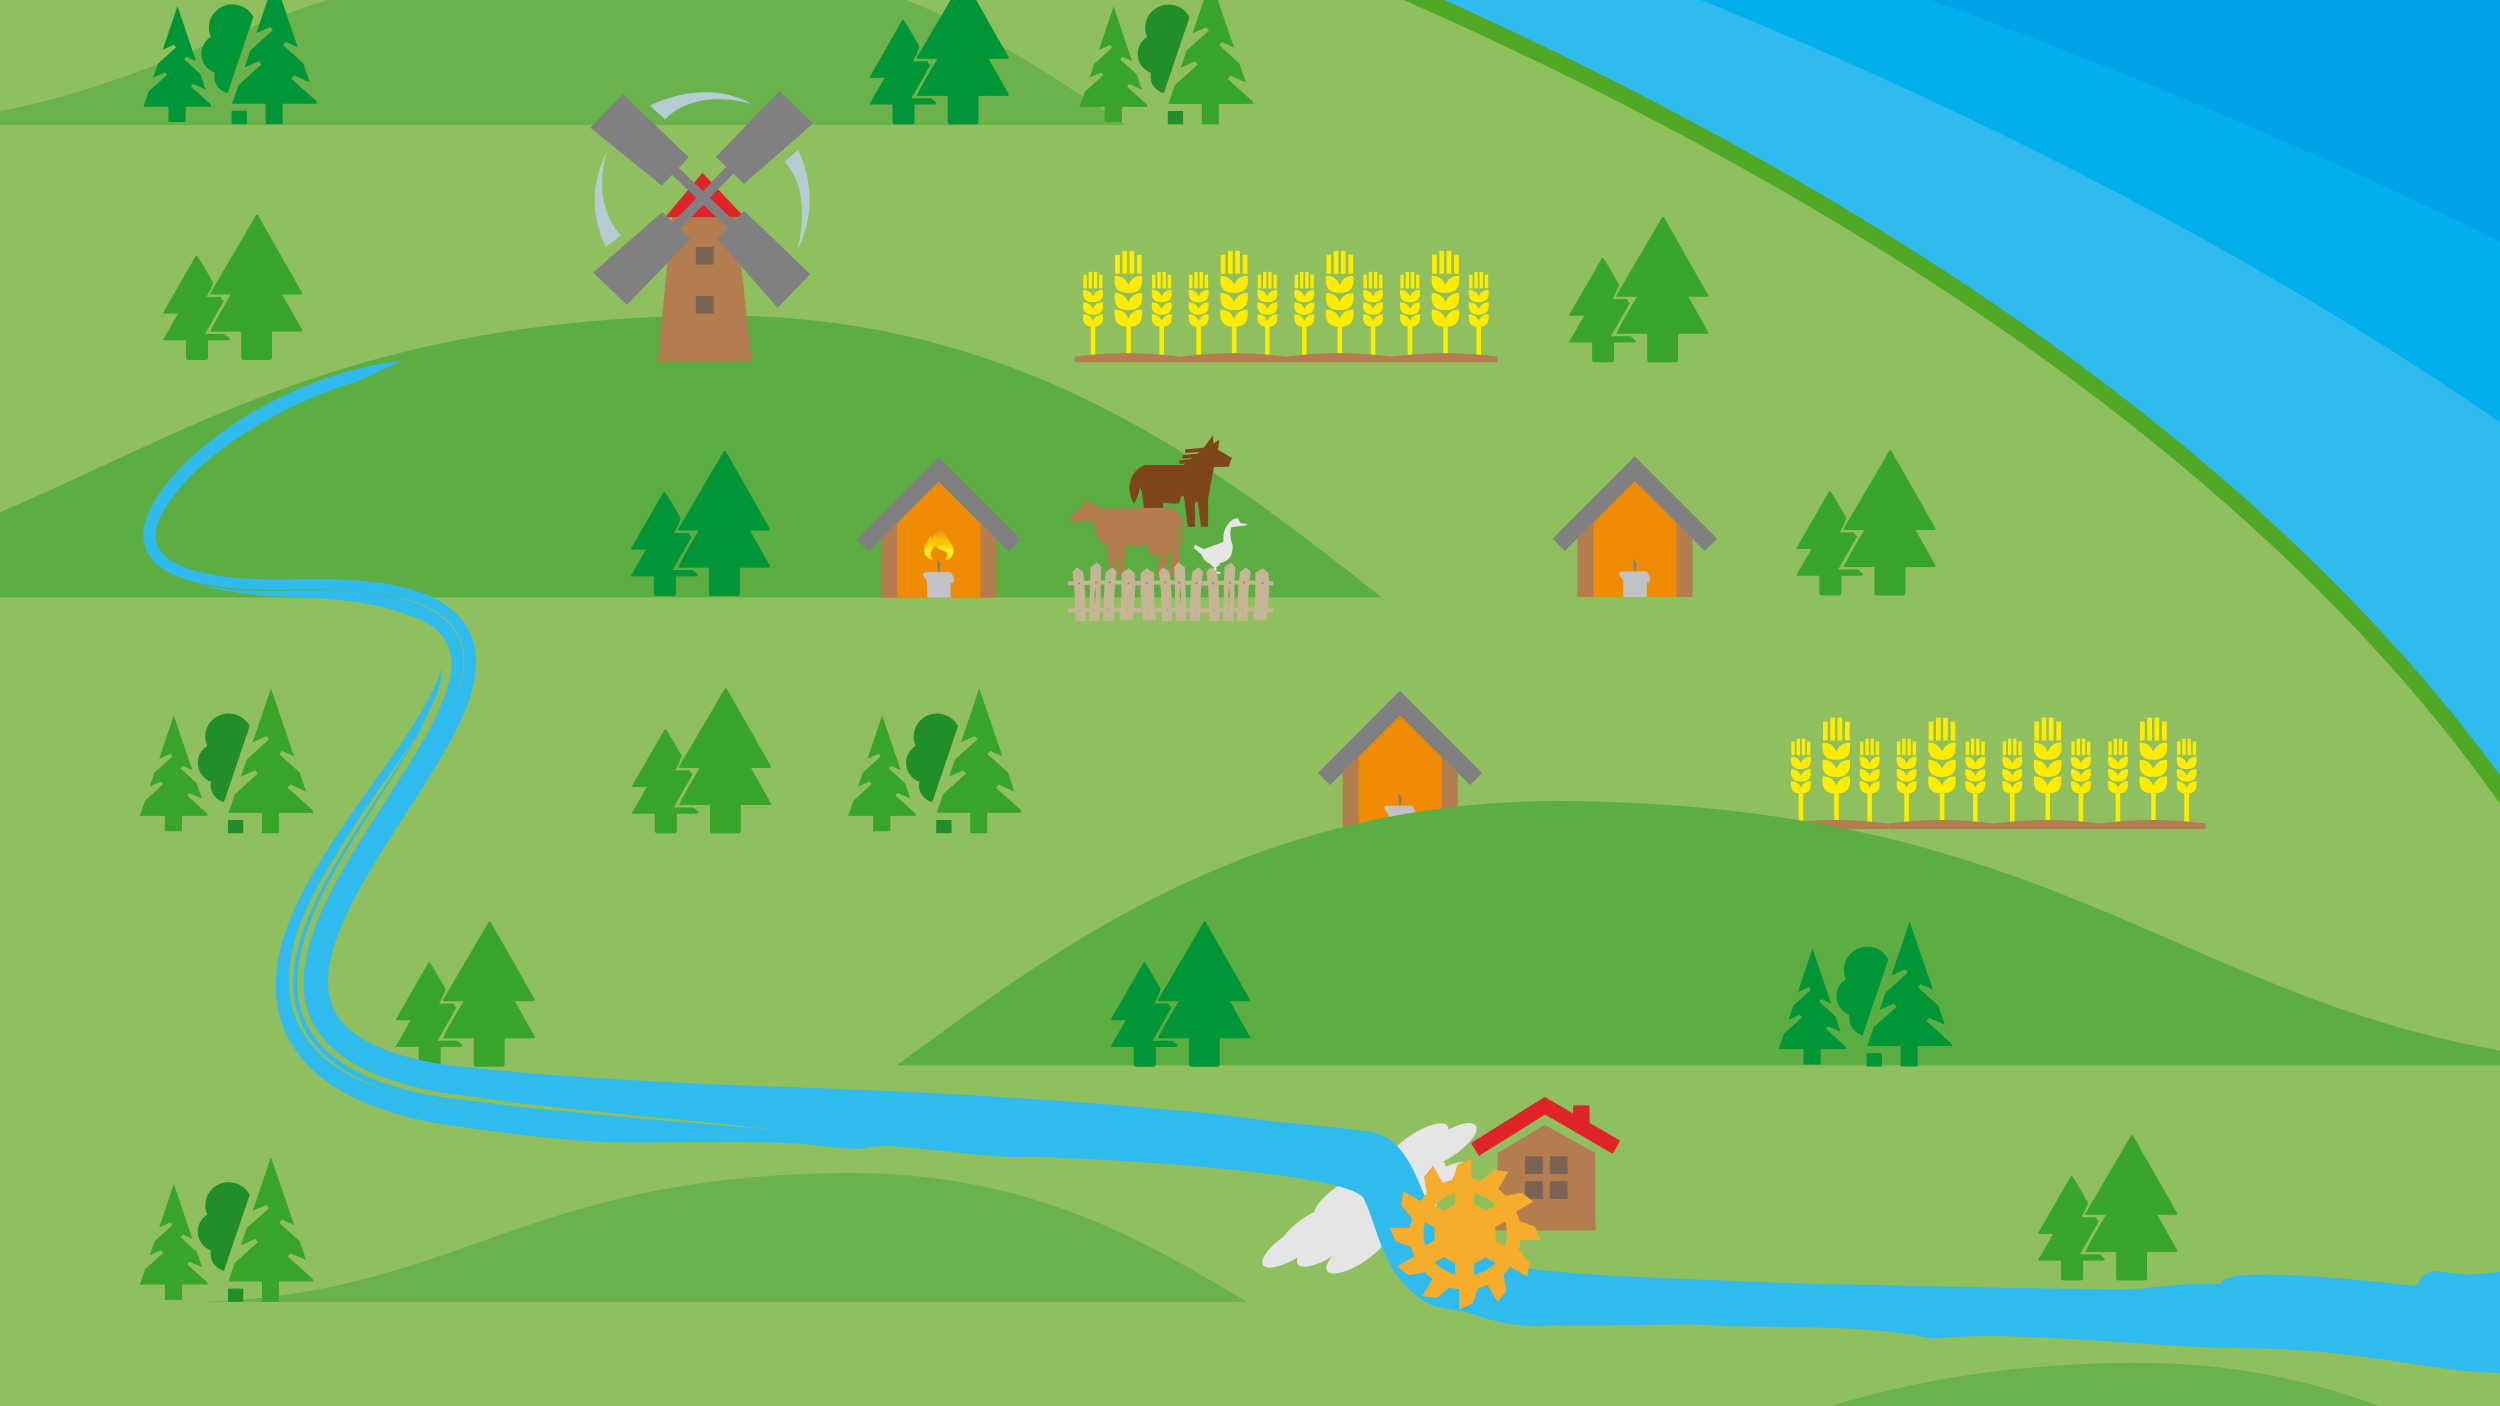 <?xml version="1.0" encoding="UTF-8" standalone="no"?>
<svg
   id="Layer_2"
   data-name="Layer 2"
   viewBox="0 0 1920 1080"
   version="1.1"
   sodipodi:docname="04.svg"
   width="1920"
   height="1080"
   xmlns:inkscape="http://www.inkscape.org/namespaces/inkscape"
   xmlns:sodipodi="http://sodipodi.sourceforge.net/DTD/sodipodi-0.dtd"
   xmlns:xlink="http://www.w3.org/1999/xlink"
   xmlns="http://www.w3.org/2000/svg"
   xmlns:svg="http://www.w3.org/2000/svg">
  <sodipodi:namedview
     id="namedview95"
     pagecolor="#ffffff"
     bordercolor="#000000"
     borderopacity="0.25"
     inkscape:showpageshadow="2"
     inkscape:pageopacity="0.0"
     inkscape:pagecheckerboard="0"
     inkscape:deskcolor="#d1d1d1" />
  <defs
     id="defs14">
    <style
       id="style1">
      .cls-1 {
        fill: #b37d4f;
      }

      .cls-1, .cls-2, .cls-3, .cls-4, .cls-5, .cls-6, .cls-7, .cls-8, .cls-9, .cls-10, .cls-11, .cls-12, .cls-13, .cls-14, .cls-15, .cls-16, .cls-17, .cls-18, .cls-19 {
        fill-rule: evenodd;
      }

      .cls-20 {
        fill: none;
      }

      .cls-2 {
        fill: url(#radial-gradient);
      }

      .cls-3, .cls-21 {
        fill: #807f81;
      }

      .cls-4, .cls-22 {
        fill: #38a429;
      }

      .cls-5, .cls-23 {
        fill: #009536;
      }

      .cls-6 {
        fill: #df2329;
      }

      .cls-7 {
        fill: #c1c2c5;
      }

      .cls-24 {
        fill: url(#linear-gradient);
      }

      .cls-25 {
        fill: #00afeb;
      }

      .cls-8 {
        fill: url(#Oranžová_žlutá-3);
      }

      .cls-9 {
        fill: url(#Oranžová_žlutá-2);
      }

      .cls-10 {
        fill: #c6b595;
      }

      .cls-26, .cls-12 {
        fill: #b6ccd3;
      }

      .cls-27 {
        clip-path: url(#clippath-1);
      }

      .cls-11 {
        fill: #218e2a;
      }

      .cls-28 {
        fill: #5dae42;
      }

      .cls-29 {
        fill: #50a825;
      }

      .cls-30 {
        fill: #2fbbed;
      }

      .cls-13 {
        fill: #7c461a;
      }

      .cls-14 {
        fill: #ffec00;
      }

      .cls-31 {
        fill: #7a6356;
      }

      .cls-32 {
        fill: #6bb24d;
      }

      .cls-15 {
        fill: url(#radial-gradient-3);
      }

      .cls-16 {
        fill: url(#radial-gradient-2);
      }

      .cls-17 {
        fill: #e5e5e5;
      }

      .cls-18 {
        fill: url(#Oranžová_žlutá);
      }

      .cls-33 {
        fill: #00a2e8;
      }

      .cls-19 {
        fill: #f5ad2b;
      }

      .cls-34 {
        clip-path: url(#clippath);
      }

      .cls-35 {
        fill: #90bf5f;
      }
    </style>
    <clipPath
       id="clippath">
      <rect
         class="cls-20"
         x="5544.82"
         y="1599.71"
         width="1920"
         height="1080"
         id="rect1" />
    </clipPath>
    <clipPath
       id="clippath-1">
      <rect
         class="cls-20"
         x="5543.07"
         y="1375.21"
         width="1978.5"
         height="1422"
         id="rect2" />
    </clipPath>
    <linearGradient
       id="linear-gradient"
       x1="4362.41"
       y1="1210.56"
       x2="4362.41"
       y2="0"
       gradientUnits="userSpaceOnUse">
      <stop
         offset="0"
         stop-color="#b9e2f6"
         id="stop2" />
      <stop
         offset="1"
         stop-color="#00b3eb"
         id="stop3" />
    </linearGradient>
    <radialGradient
       id="radial-gradient"
       cx="19907.75"
       cy="548.95"
       fx="19907.75"
       fy="548.95"
       r="55.63"
       gradientTransform="matrix(0.89,0,0,0.89,-11364.6,1534.36)"
       gradientUnits="userSpaceOnUse">
      <stop
         offset=".43"
         stop-color="#fff"
         id="stop4" />
      <stop
         offset=".74"
         stop-color="#ffea00"
         id="stop5" />
      <stop
         offset="1"
         stop-color="#ef8b00"
         id="stop6" />
    </radialGradient>
    <linearGradient
       id="Oranžová_žlutá"
       data-name="Oranžová, žlutá"
       x1="6115.34"
       y1="2361.66"
       x2="6115.34"
       y2="2340.55"
       gradientTransform="matrix(1.1,0,0,1.1,-482.99,-576.48)"
       gradientUnits="userSpaceOnUse">
      <stop
         offset="0"
         stop-color="#ffeb25"
         id="stop7" />
      <stop
         offset=".02"
         stop-color="#fee41f"
         id="stop8" />
      <stop
         offset=".1"
         stop-color="#fbd20d"
         id="stop9" />
      <stop
         offset=".19"
         stop-color="#fac603"
         id="stop10" />
      <stop
         offset=".28"
         stop-color="#fac300"
         id="stop11" />
      <stop
         offset=".67"
         stop-color="#ed882b"
         id="stop12" />
      <stop
         offset=".89"
         stop-color="#e55e28"
         id="stop13" />
      <stop
         offset="1"
         stop-color="#e13126"
         id="stop14" />
    </linearGradient>
    <radialGradient
       id="radial-gradient-2"
       cx="20307.85"
       cy="751.49"
       fx="20307.85"
       fy="751.49"
       r="55.63"
       xlink:href="#radial-gradient" />
    <linearGradient
       id="Oranžová_žlutá-2"
       data-name="Oranžová, žlutá"
       x1="6436.41"
       y1="2524.18"
       x2="6436.41"
       y2="2503.08"
       xlink:href="#Oran%C5%BEov%C3%A1_%C5%BElut%C3%A1" />
    <radialGradient
       id="radial-gradient-3"
       cx="20511.461"
       cy="548.46"
       fx="20511.461"
       fy="548.46"
       r="55.64"
       xlink:href="#radial-gradient" />
    <linearGradient
       id="Oranžová_žlutá-3"
       data-name="Oranžová, žlutá"
       x1="6599.8"
       y1="2361.3"
       x2="6599.8"
       y2="2340.19"
       xlink:href="#Oran%C5%BEov%C3%A1_%C5%BElut%C3%A1" />
    <radialGradient
       inkscape:collect="always"
       xlink:href="#radial-gradient"
       id="radialGradient95"
       gradientUnits="userSpaceOnUse"
       gradientTransform="matrix(0.89,0,0,0.89,-11364.6,1534.36)"
       cx="19907.75"
       cy="548.95"
       fx="19907.75"
       fy="548.95"
       r="55.63" />
    <linearGradient
       inkscape:collect="always"
       xlink:href="#Oranžová_žlutá"
       id="linearGradient95"
       gradientUnits="userSpaceOnUse"
       gradientTransform="matrix(1.1,0,0,1.1,-482.99,-576.48)"
       x1="6115.34"
       y1="2361.66"
       x2="6115.34"
       y2="2340.55" />
  </defs>
  <g
     id="Layer_1-2"
     data-name="Layer 1"
     transform="translate(-5544.82,-1599.71)">
    <g
       class="cls-34"
       clip-path="url(#clippath)"
       id="g95">
      <g
         id="g94">
        <g
           class="cls-27"
           clip-path="url(#clippath-1)"
           id="g20">
          <g
             id="g19">
            <rect
               class="cls-24"
               x="0"
               y="0"
               width="8724.81"
               height="1210.56"
               id="rect14"
               style="fill:url(#linear-gradient)" />
            <rect
               class="cls-33"
               x="0"
               y="1210.55"
               width="8724.81"
               height="3850.91"
               id="rect15" />
            <path
               class="cls-25"
               d="m 8599.85,3104.39 c 0,1060.11 -1856.71,1919.46 -4147.08,1919.46 -2290.38,0 -4147.08,-859.35 -4147.08,-1919.46 0,-1060.11 1856.71,-1919.49 4147.08,-1919.49 2290.37,0 4147.08,859.37 4147.08,1919.49 z"
               id="path15" />
            <path
               class="cls-30"
               d="m 8079.87,2860.57 c 0,928.95 -1626.99,1682 -3634,1681.99 -2007.02,0 -3634.02,-753.04 -3634.02,-1681.99 0,-928.95 1627,-1682.02 3634.02,-1682.02 2007.02,0 3634,753.06 3634,1682.02 z"
               id="path16" />
            <g
               id="g18">
              <path
                 class="cls-35"
                 d="m 4384.37,4174.9 c -438.42,0 -863.71,-39.74 -1264.06,-118.11 -192.38,-37.66 -377.93,-84.27 -551.48,-138.54 -171.86,-53.74 -333.46,-115.45 -480.3,-183.42 -146.77,-67.93 -280.01,-142.67 -396,-222.14 -117,-80.16 -217.46,-165.82 -298.6,-254.61 -82.51,-90.29 -145.86,-184.73 -188.29,-280.7 -43.46,-98.3 -65.5,-199.46 -65.5,-300.65 0,-101.19 22.04,-202.34 65.5,-300.65 42.43,-95.97 105.78,-190.41 188.28,-280.7 81.14,-88.79 181.6,-174.46 298.6,-254.61 115.99,-79.47 249.23,-154.21 396,-222.14 146.85,-67.97 308.44,-129.68 480.3,-183.42 173.55,-54.27 359.1,-100.88 551.48,-138.55 400.35,-78.38 825.64,-118.11 1264.06,-118.11 438.42,0 863.7,39.74 1264.05,118.11 192.38,37.66 377.93,84.28 551.48,138.55 171.86,53.74 333.46,115.45 480.3,183.42 146.77,67.94 280.01,142.67 396,222.14 117,80.16 217.46,165.82 298.6,254.61 82.51,90.29 145.86,184.73 188.29,280.7 43.46,98.31 65.5,199.46 65.5,300.65 0,101.19 -22.04,202.34 -65.5,300.65 -42.43,95.97 -105.78,190.41 -188.29,280.7 -81.14,88.79 -181.6,174.45 -298.6,254.61 -115.99,79.47 -249.23,154.21 -396,222.14 -146.85,67.97 -308.44,129.68 -480.3,183.42 -173.55,54.27 -359.1,100.88 -551.48,138.54 -400.34,78.37 -825.63,118.11 -1264.05,118.11 z"
                 id="path17" />
              <path
                 class="cls-29"
                 d="m 4384.37,1184.9 c 220.15,0 440.15,10.26 653.9,30.51 208.29,19.73 413.16,49.16 608.92,87.49 192.16,37.62 377.47,84.17 550.81,138.37 171.6,53.66 332.94,115.27 479.53,183.12 146.45,67.79 279.38,142.35 395.08,221.62 116.6,79.88 216.69,165.22 297.5,253.66 82.04,89.78 145.02,183.65 187.17,278.98 43.1,97.49 64.96,197.78 64.96,298.08 0,100.3 -21.85,200.59 -64.96,298.08 -42.15,95.34 -105.12,189.2 -187.17,278.98 -80.81,88.43 -180.91,173.77 -297.5,253.65 -115.7,79.27 -248.62,153.83 -395.08,221.61 -146.6,67.85 -307.93,129.46 -479.53,183.12 -173.33,54.2 -358.65,100.75 -550.81,138.37 -195.76,38.32 -400.63,67.76 -608.92,87.48 -213.75,20.24 -433.76,30.51 -653.9,30.51 -220.14,0 -440.16,-10.26 -653.91,-30.51 -208.29,-19.73 -413.16,-49.16 -608.93,-87.48 -192.16,-37.62 -377.47,-84.17 -550.81,-138.37 -171.6,-53.66 -332.94,-115.27 -479.53,-183.12 -146.45,-67.78 -279.38,-142.35 -395.08,-221.61 -116.6,-79.88 -216.69,-165.22 -297.5,-253.65 -82.04,-89.78 -145.01,-183.64 -187.16,-278.98 -43.1,-97.49 -64.95,-197.78 -64.95,-298.08 0,-100.3 21.85,-200.59 64.95,-298.08 42.15,-95.34 105.12,-189.2 187.16,-278.98 80.81,-88.43 180.9,-173.77 297.5,-253.66 115.7,-79.27 248.62,-153.83 395.08,-221.62 146.6,-67.85 307.93,-129.46 479.53,-183.12 173.33,-54.2 358.65,-100.76 550.81,-138.37 195.76,-38.32 400.63,-67.76 608.93,-87.49 213.75,-20.24 433.76,-30.51 653.91,-30.51 m 0,-12.71 c -1795.26,0 -3250.58,673.6 -3250.58,1504.54 0,830.94 1455.33,1504.52 3250.58,1504.52 1795.25,0 3250.58,-673.58 3250.58,-1504.52 0,-830.94 -1455.34,-1504.54 -3250.58,-1504.54 z"
                 id="path18" />
            </g>
          </g>
        </g>
        <path
           class="cls-32"
           d="m 5649.81,1385.31 c 253.9,3.15 299.12,126.25 504.04,133.56 h -819.57 c 77.62,-61.67 169.01,-135.36 315.53,-133.56 z"
           id="path20" />
        <path
           class="cls-32"
           d="m 6038.24,1562.21 c -298.49,3.15 -351.64,126.25 -592.53,133.56 h 963.46 c -91.26,-61.67 -198.69,-135.36 -370.93,-133.56 z"
           id="path21" />
        <path
           class="cls-32"
           d="m 7180.06,2646.35 c -298.5,3.15 -351.64,126.25 -592.53,133.56 H 7551 c -91.26,-61.67 -198.69,-135.36 -370.93,-133.56 z"
           id="path22" />
        <path
           class="cls-32"
           d="m 6192.17,2500.62 c -249.6,2.33 -294.05,93.54 -495.48,98.95 h 805.65 c -76.32,-45.69 -166.15,-100.29 -310.18,-98.95 z"
           id="path23" />
        <path
           class="cls-28"
           d="m 6088.35,1842.01 c -416.62,5.09 -490.79,204.67 -827.01,216.54 h 1344.72 c -127.37,-99.99 -277.32,-219.47 -517.71,-216.54 z"
           id="path24" />
        <g
           id="g26">
          <path
             class="cls-4"
             d="m 6406.44,1681.85 v 11.74 h -13.21 v -11.74 h -19.19 l 3.94,-11.64 14.11,-12.78 -1.65,-2 -8.79,3.92 3.6,-10.66 13.79,-12.49 -1.65,-1.99 -8.53,3.79 11.28,-33.35 13.06,38.61 1.19,3.49 -7.5,-3.34 -1.65,1.99 12.52,11.35 4.01,11.84 -9.65,-4.3 -1.65,1.99 15.13,13.71 -0.05,-0.24 0.71,2.1 z m 68.31,-97.81 16.31,47.74 1.47,4.33 -9.35,-4.13 -2.06,2.47 15.64,14.02 5.01,14.66 -12.08,-5.31 -2.06,2.46 18.91,16.95 -0.06,-0.28 0.88,2.58 h -26.49 v 15.65 h -13.06 v -15.65 h -25.71 l 4.92,-14.4 17.64,-15.83 -2.06,-2.46 -10.99,4.84 4.51,-13.18 17.23,-15.44 -2.06,-2.46 -10.66,4.7 14.11,-41.26 v 0 z"
             id="path25" />
          <path
             class="cls-11"
             d="m 6453.44,1684.97 h -11.74 v 10.21 h 11.74 z m -11.11,-81.77 c -9.94,0 -18.02,7.93 -18.02,17.72 0,2.54 0.54,4.95 1.53,7.15 -4.39,2.76 -7.31,7.59 -7.31,13.1 0,6.65 4.25,12.32 10.21,14.54 -0.18,0.89 -0.3,1.82 -0.3,2.78 0,6.19 4.36,11.38 10.2,12.8 l 2.56,-7.54 1.21,-3.6 c 5.55,-16.42 10.4,-30.74 15.99,-47.25 -2.98,-5.76 -9.06,-9.69 -16.07,-9.69 z"
             id="path26" />
        </g>
        <path
           class="cls-22"
           d="m 7031.68,2006.2 h -0.67 l -0.54,0.55 h -14.5 l 15.72,27.94 h -0.67 l -0.54,0.55 h -22.37 v 20.63 l -1.32,1.2 h -21.17 l -1.21,-1.2 v -20.63 h -23.57 c 0.3,-1.89 5.55,-11.39 15.73,-28.49 h -15.73 v -1.2 l 35.15,-59.91 h 1.19 l 34.51,60.57 z m -69.1,-9.06 v 0.54 c 0,1.23 -1.6,4.88 -4.79,10.92 h 10.9 l 0.55,0.64 c 0.67,1.6 1.28,2.41 1.86,2.41 l -14.52,25.43 h 15.18 l 4.15,3.59 -1.2,1.2 h -15.72 v 13.98 l -1.19,1.2 h -14.53 l -1.19,-1.2 v -13.98 h -17.03 l -0.55,-0.55 11.47,-19.97 h -10.92 l -0.55,-0.66 25.43,-44.2 c 1.02,0.5 5.24,7.39 12.66,20.63 z"
           id="path27" />
        <g
           id="g29">
          <path
             class="cls-4"
             d="m 6228.6,2226.32 v 11.74 h -13.2 v -11.74 h -19.19 l 3.93,-11.65 14.11,-12.79 -1.65,-2 -8.79,3.93 3.6,-10.67 13.79,-12.48 -1.65,-1.99 -8.52,3.78 11.28,-33.35 13.06,38.61 1.19,3.49 -7.5,-3.34 -1.65,1.99 12.52,11.34 4.01,11.85 -9.66,-4.3 -1.65,1.99 15.13,13.71 -0.05,-0.24 0.71,2.1 h -19.82 z m 68.31,-97.81 16.31,47.74 1.46,4.33 -9.35,-4.13 -2.06,2.47 15.64,14.03 5.01,14.65 -12.08,-5.31 -2.06,2.46 18.91,16.95 -0.06,-0.28 0.88,2.57 h -26.49 v 15.65 h -13.06 v -15.65 h -25.71 l 4.91,-14.39 17.64,-15.83 -2.06,-2.46 -10.98,4.84 4.5,-13.18 17.23,-15.44 -2.06,-2.47 -10.66,4.7 14.11,-41.26 v 0 z"
             id="path28" />
          <path
             class="cls-11"
             d="m 6275.6,2229.43 h -11.74 v 10.21 h 11.74 z m -11.11,-81.76 c -9.94,0 -18.02,7.93 -18.02,17.72 0,2.54 0.55,4.95 1.53,7.15 -4.39,2.75 -7.31,7.59 -7.31,13.1 0,6.65 4.24,12.32 10.21,14.54 -0.19,0.89 -0.3,1.82 -0.3,2.78 0,6.19 4.36,11.38 10.2,12.8 l 2.56,-7.54 1.22,-3.61 c 5.55,-16.41 10.4,-30.74 15.99,-47.25 -2.98,-5.76 -9.06,-9.69 -16.07,-9.69 z"
             id="path29" />
        </g>
        <g
           id="g31">
          <path
             class="cls-4"
             d="m 5684.61,2226.32 v 11.74 h -13.21 v -11.74 h -19.2 l 3.94,-11.65 14.11,-12.79 -1.64,-2 -8.8,3.93 3.6,-10.67 13.79,-12.48 -1.65,-1.99 -8.52,3.78 11.28,-33.35 13.06,38.61 1.19,3.49 -7.49,-3.34 -1.65,1.99 12.53,11.34 4,11.85 -9.65,-4.3 -1.66,1.99 15.13,13.71 -0.04,-0.24 0.7,2.1 h -19.82 z m 68.31,-97.81 16.32,47.74 1.46,4.33 -9.35,-4.13 -2.07,2.47 15.64,14.03 5.01,14.65 -12.08,-5.31 -2.05,2.46 18.91,16.95 -0.06,-0.28 0.87,2.57 h -26.48 v 15.65 h -13.05 v -15.65 h -25.71 l 4.92,-14.39 17.64,-15.83 -2.06,-2.46 -10.98,4.84 4.5,-13.18 17.23,-15.44 -2.06,-2.47 -10.66,4.7 14.11,-41.26 v 0 z"
             id="path30" />
          <path
             class="cls-11"
             d="m 5731.62,2229.43 h -11.74 v 10.21 h 11.74 z m -11.11,-81.76 c -9.95,0 -18.03,7.93 -18.03,17.72 0,2.54 0.55,4.95 1.52,7.15 -4.39,2.75 -7.31,7.59 -7.31,13.1 0,6.65 4.25,12.32 10.22,14.54 -0.19,0.89 -0.3,1.82 -0.3,2.78 0,6.19 4.36,11.38 10.19,12.8 l 2.56,-7.54 1.22,-3.61 c 5.54,-16.41 10.4,-30.74 15.99,-47.25 -2.98,-5.76 -9.07,-9.69 -16.07,-9.69 z"
             id="path31" />
        </g>
        <g
           id="g33">
          <path
             class="cls-4"
             d="m 5684.61,2586.25 v 11.74 h -13.21 v -11.74 h -19.2 l 3.94,-11.65 14.11,-12.78 -1.64,-2 -8.8,3.93 3.6,-10.67 13.79,-12.49 -1.65,-1.99 -8.52,3.79 11.28,-33.35 13.06,38.61 1.19,3.49 -7.49,-3.34 -1.65,1.99 12.53,11.34 4,11.85 -9.65,-4.3 -1.66,1.99 15.13,13.71 -0.04,-0.24 0.7,2.1 h -19.82 z m 68.31,-97.82 16.32,47.74 1.46,4.33 -9.35,-4.13 -2.07,2.47 15.64,14.03 5.01,14.65 -12.08,-5.31 -2.05,2.46 18.91,16.96 -0.06,-0.28 0.87,2.58 h -26.48 v 15.64 h -13.05 v -15.64 h -25.71 l 4.92,-14.4 17.64,-15.83 -2.06,-2.46 -10.98,4.84 4.5,-13.18 17.23,-15.43 -2.06,-2.47 -10.66,4.7 14.11,-41.26 v 0 z"
             id="path32" />
          <path
             class="cls-11"
             d="m 5731.62,2589.36 h -11.74 v 10.21 h 11.74 z m -11.11,-81.76 c -9.95,0 -18.03,7.92 -18.03,17.72 0,2.55 0.55,4.95 1.52,7.15 -4.39,2.76 -7.31,7.59 -7.31,13.1 0,6.65 4.25,12.32 10.22,14.54 -0.19,0.89 -0.3,1.82 -0.3,2.78 0,6.2 4.36,11.38 10.19,12.8 l 2.56,-7.54 1.22,-3.6 c 5.54,-16.42 10.4,-30.74 15.99,-47.25 -2.98,-5.76 -9.07,-9.69 -16.07,-9.69 z"
             id="path33" />
        </g>
        <g
           id="g35">
          <path
             class="cls-5"
             d="m 5687.4,1681.7 v 11.74 h -13.2 v -11.74 h -19.19 l 3.93,-11.64 14.11,-12.78 -1.65,-2 -8.79,3.92 3.6,-10.66 13.79,-12.49 -1.65,-1.99 -8.53,3.78 11.28,-33.35 13.06,38.61 1.19,3.49 -7.5,-3.34 -1.65,1.99 12.52,11.34 4.01,11.85 -9.66,-4.3 -1.65,1.99 15.13,13.71 -0.05,-0.24 0.71,2.1 h -19.82 z m 68.31,-97.81 16.31,47.74 1.47,4.33 -9.35,-4.13 -2.06,2.47 15.64,14.02 5.02,14.66 -12.08,-5.31 -2.06,2.46 18.92,16.95 -0.06,-0.28 0.88,2.57 h -26.49 v 15.65 h -13.06 v -15.65 h -25.71 l 4.92,-14.4 17.64,-15.83 -2.06,-2.46 -10.98,4.84 4.5,-13.18 17.23,-15.44 -2.06,-2.46 -10.66,4.7 14.11,-41.26 v 0 z"
             id="path34" />
          <path
             class="cls-5"
             d="m 5734.4,1684.82 h -11.74 v 10.21 h 11.74 z m -11.11,-81.77 c -9.94,0 -18.02,7.93 -18.02,17.73 0,2.54 0.54,4.95 1.53,7.15 -4.39,2.75 -7.31,7.59 -7.31,13.1 0,6.65 4.24,12.32 10.21,14.54 -0.19,0.89 -0.3,1.82 -0.3,2.78 0,6.19 4.35,11.38 10.2,12.8 l 2.56,-7.54 1.22,-3.61 c 5.55,-16.41 10.4,-30.74 15.99,-47.25 -2.98,-5.76 -9.06,-9.69 -16.07,-9.69 z"
             id="path35" />
        </g>
        <path
           class="cls-23"
           d="m 6319.87,1644.32 h -0.66 l -0.55,0.54 h -14.49 l 15.71,27.94 h -0.66 l -0.55,0.55 h -22.37 v 20.63 l -1.31,1.2 h -21.17 c 0,0 -1.2,-1.21 -1.2,-1.21 v -20.63 h -23.58 c 0.3,-1.89 5.55,-11.39 15.73,-28.48 h -15.73 v -1.2 l 35.15,-59.91 h 1.19 l 34.51,60.58 z m -69.1,-9.06 v 0.54 c 0,1.24 -1.6,4.88 -4.8,10.92 h 10.9 l 0.54,0.65 c 0.68,1.6 1.28,2.41 1.87,2.41 l -14.52,25.43 h 15.18 l 4.14,3.59 -1.2,1.2 h -15.71 v 13.98 l -1.2,1.2 h -14.52 l -1.19,-1.2 V 1680 h -17.03 l -0.55,-0.55 11.48,-19.97 h -10.93 l -0.55,-0.65 25.43,-44.21 c 1.02,0.5 5.24,7.39 12.66,20.63 z"
           id="path36" />
        <path
           class="cls-22"
           d="m 5777.31,1825.32 h -0.67 l -0.55,0.55 h -14.5 l 15.71,27.94 h -0.67 l -0.55,0.55 h -22.37 v 20.63 l -1.31,1.2 h -21.17 l -1.2,-1.2 v -20.63 h -23.57 c 0.3,-1.89 5.55,-11.39 15.72,-28.48 h -15.72 v -1.2 l 35.15,-59.91 h 1.19 l 34.5,60.57 z m -69.1,-9.05 v 0.54 c 0,1.23 -1.6,4.88 -4.79,10.92 h 10.9 l 0.55,0.65 c 0.67,1.6 1.28,2.41 1.86,2.41 l -14.52,25.43 h 15.18 l 4.14,3.59 -1.2,1.2 h -15.71 v 13.98 l -1.19,1.2 h -14.53 l -1.19,-1.2 v -13.98 h -17.03 l -0.55,-0.55 11.47,-19.97 h -10.92 l -0.55,-0.65 25.43,-44.2 c 1.02,0.5 5.24,7.38 12.66,20.63 z"
           id="path37" />
        <path
           class="cls-23"
           d="m 6136.54,2006.64 h -0.67 l -0.54,0.55 h -14.5 l 15.71,27.94 h -0.67 l -0.54,0.55 h -22.37 v 20.63 l -1.31,1.2 h -21.18 l -1.21,-1.2 v -20.63 h -23.57 c 0.3,-1.89 5.55,-11.39 15.72,-28.49 h -15.72 v -1.2 l 35.15,-59.91 h 1.19 l 34.5,60.57 z m -69.1,-9.05 v 0.53 c 0,1.24 -1.6,4.88 -4.79,10.92 h 10.9 l 0.55,0.65 c 0.67,1.6 1.28,2.41 1.86,2.41 l -14.52,25.43 h 15.18 l 4.15,3.6 -1.2,1.19 h -15.71 v 13.98 l -1.19,1.2 h -14.54 l -1.19,-1.2 v -13.98 h -17.03 l -0.55,-0.55 11.47,-19.97 h -10.92 l -0.55,-0.65 25.43,-44.21 c 1.02,0.51 5.24,7.39 12.66,20.64 z"
           id="path38" />
        <g
           id="g47">
          <g
             id="g40">
            <path
               class="cls-1"
               d="m 6413.27,1870.93 c 7.33,0.07 14.65,0.39 21.98,0.99 l 3.5,0.3 c 4.23,0.4 8.45,0.88 12.68,1.45 v 4.23 h -81.15 v -4.23 c 4.07,-0.56 8.14,-1.03 12.2,-1.42 l 3.5,-0.31 c 7.94,-0.66 15.86,-1 23.79,-1.04 h 3.5 z"
               id="path39" />
            <path
               class="cls-14"
               d="m 6435.24,1871.92 v -21.41 c -4.86,-0.55 -6.42,-3.76 -5.77,-9.43 3.96,-0.08 6.39,2.09 7.53,5.15 1.15,-3.06 3.58,-5.23 7.54,-5.15 0.65,5.68 -0.91,8.89 -5.8,9.43 v 21.7 l -3.5,-0.3 z m -25.48,-1 v -20.36 0 c -7.37,-0.49 -9.71,-4.97 -8.77,-13.1 5.48,-0.12 8.82,2.88 10.41,7.12 1.59,-4.24 4.95,-7.24 10.42,-7.12 0.93,8.05 -1.37,12.52 -8.56,13.09 v 20.39 h -3.5 z m -27.29,1.34 v -21.75 c -4.87,-0.55 -6.41,-3.76 -5.77,-9.43 3.97,-0.08 6.39,2.09 7.54,5.15 1.15,-3.06 3.58,-5.23 7.53,-5.15 0.65,5.68 -0.9,8.89 -5.8,9.43 v 21.43 l -3.5,0.31 z m 6.38,-51.08 v -10.53 h 2.63 v 10.53 z m -3.97,0 v -12.7 h 2.62 v 12.7 z m -8.03,0 v -10.53 h 2.64 v 10.53 z m 4.04,0 v -12.7 h 2.63 v 12.7 z m 3.35,10.66 c -6.26,0.06 -8.27,-3.21 -7.54,-9.51 3.97,-0.09 6.39,2.08 7.54,5.14 1.15,-3.07 3.58,-5.24 7.53,-5.14 0.73,6.3 -1.27,9.56 -7.53,9.51 z m 0,9.57 c 6.26,0.06 8.26,-3.22 7.53,-9.51 -3.96,-0.08 -6.38,2.09 -7.53,5.16 -1.15,-3.07 -3.57,-5.24 -7.54,-5.16 -0.73,6.3 1.28,9.58 7.54,9.51 z m 57.39,-20.23 v -10.53 h 2.63 v 10.53 z m -3.98,0 v -12.7 h 2.62 v 12.7 z m -8.03,0 v -10.53 h 2.63 v 10.53 z m 4.04,0 v -12.7 h 2.64 v 12.7 z m 3.35,10.66 c -6.26,0.06 -8.26,-3.21 -7.53,-9.51 3.96,-0.09 6.39,2.08 7.53,5.14 1.15,-3.07 3.58,-5.24 7.54,-5.14 0.72,6.3 -1.27,9.56 -7.54,9.51 z m 0,9.57 c 6.27,0.06 8.26,-3.22 7.54,-9.51 -3.96,-0.08 -6.39,2.09 -7.54,5.16 -1.14,-3.07 -3.57,-5.24 -7.53,-5.16 -0.73,6.3 1.27,9.58 7.53,9.51 z m -18.95,-31.48 v -14.57 h 3.64 v 14.57 z m -5.78,0 v -17.57 h 3.64 v 17.57 z m -11.08,0 v -14.57 h 3.63 v 14.57 z m 5.57,0 v -17.57 h 3.63 v 17.57 z m 4.63,14.73 c -8.66,0.08 -11.4,-4.45 -10.41,-13.15 5.48,-0.12 8.82,2.88 10.41,7.12 1.59,-4.24 4.95,-7.25 10.42,-7.12 1,8.7 -1.76,13.23 -10.42,13.15 z m 0,13.22 c 8.66,0.09 11.42,-4.44 10.42,-13.14 -5.47,-0.12 -8.83,2.88 -10.42,7.12 -1.59,-4.25 -4.93,-7.25 -10.41,-7.12 -0.99,8.7 1.76,13.23 10.41,13.14 z"
               id="path40" />
          </g>
          <g
             id="g42">
            <path
               class="cls-1"
               d="m 6494.42,1870.93 c 7.33,0.07 14.65,0.39 21.98,0.99 l 3.5,0.3 c 4.23,0.4 8.45,0.88 12.68,1.45 v 4.23 h -81.16 v -4.23 c 4.07,-0.56 8.14,-1.03 12.2,-1.42 l 3.5,-0.31 c 7.94,-0.66 15.86,-1 23.79,-1.04 h 3.5 z"
               id="path41" />
            <path
               class="cls-14"
               d="m 6516.4,1871.92 v -21.41 c -4.86,-0.55 -6.42,-3.76 -5.76,-9.43 3.95,-0.08 6.39,2.09 7.53,5.15 1.14,-3.06 3.58,-5.23 7.54,-5.15 0.65,5.68 -0.9,8.89 -5.8,9.43 v 21.7 l -3.5,-0.3 z m -25.48,-1 v -20.36 0 c -7.37,-0.49 -9.71,-4.97 -8.78,-13.1 5.48,-0.12 8.82,2.88 10.41,7.12 1.59,-4.24 4.95,-7.24 10.42,-7.12 0.93,8.05 -1.37,12.52 -8.56,13.09 v 20.39 h -3.5 z m -27.3,1.34 v -21.75 c -4.87,-0.55 -6.41,-3.76 -5.77,-9.43 3.96,-0.08 6.39,2.09 7.54,5.15 1.16,-3.06 3.57,-5.23 7.53,-5.15 0.65,5.68 -0.9,8.89 -5.8,9.43 v 21.43 l -3.5,0.31 z m 6.39,-51.08 v -10.53 h 2.63 v 10.53 z m -3.98,0 v -12.7 h 2.62 v 12.7 z m -8.02,0 v -10.53 h 2.64 v 10.53 z m 4.04,0 v -12.7 h 2.63 v 12.7 z m 3.34,10.66 c -6.25,0.06 -8.27,-3.21 -7.54,-9.51 3.96,-0.09 6.39,2.08 7.54,5.14 1.16,-3.07 3.57,-5.24 7.53,-5.14 0.73,6.3 -1.27,9.56 -7.53,9.51 z m 0,9.57 c 6.26,0.06 8.26,-3.22 7.53,-9.51 -3.96,-0.08 -6.38,2.09 -7.53,5.16 -1.15,-3.07 -3.57,-5.24 -7.54,-5.16 -0.73,6.3 1.28,9.58 7.54,9.51 z m 57.4,-20.23 v -10.53 h 2.63 v 10.53 z m -3.98,0 v -12.7 h 2.62 v 12.7 z m -8.03,0 v -10.53 h 2.63 v 10.53 z m 4.04,0 v -12.7 h 2.63 v 12.7 z m 3.35,10.66 c -6.26,0.06 -8.26,-3.21 -7.53,-9.51 3.95,-0.09 6.39,2.08 7.53,5.14 1.14,-3.07 3.58,-5.24 7.54,-5.14 0.72,6.3 -1.27,9.56 -7.54,9.51 z m 0,9.57 c 6.27,0.06 8.26,-3.22 7.54,-9.51 -3.96,-0.08 -6.39,2.09 -7.54,5.16 -1.14,-3.07 -3.58,-5.24 -7.53,-5.16 -0.74,6.3 1.27,9.58 7.53,9.51 z m -18.95,-31.48 v -14.57 h 3.64 v 14.57 z m -5.78,0 v -17.57 h 3.64 v 17.57 z m -11.08,0 v -14.57 h 3.63 v 14.57 z m 5.57,0 v -17.57 h 3.63 v 17.57 z m 4.63,14.73 c -8.66,0.08 -11.4,-4.45 -10.41,-13.15 5.48,-0.12 8.82,2.88 10.41,7.12 1.59,-4.24 4.95,-7.25 10.42,-7.12 1,8.7 -1.76,13.23 -10.42,13.15 z m 0,13.22 c 8.66,0.09 11.42,-4.45 10.42,-13.15 -5.47,-0.12 -8.83,2.88 -10.42,7.12 -1.59,-4.24 -4.93,-7.25 -10.41,-7.12 -0.99,8.7 1.76,13.23 10.41,13.15 z"
               id="path42" />
          </g>
          <g
             id="g44">
            <path
               class="cls-1"
               d="m 6575.58,1870.93 c 7.33,0.07 14.65,0.39 21.98,0.99 l 3.5,0.3 c 4.22,0.4 8.45,0.88 12.68,1.45 v 4.23 h -81.16 v -4.23 c 4.07,-0.56 8.14,-1.03 12.2,-1.42 l 3.5,-0.31 c 7.94,-0.66 15.87,-1 23.8,-1.04 h 3.5 z"
               id="path43" />
            <path
               class="cls-14"
               d="m 6597.56,1871.92 v -21.41 c -4.87,-0.55 -6.42,-3.76 -5.76,-9.43 3.95,-0.08 6.39,2.09 7.53,5.15 1.15,-3.06 3.58,-5.23 7.54,-5.15 0.65,5.68 -0.91,8.89 -5.8,9.43 v 21.7 l -3.5,-0.3 z m -25.49,-1 v -20.36 0 c -7.37,-0.49 -9.71,-4.97 -8.78,-13.1 5.48,-0.12 8.82,2.88 10.41,7.12 1.59,-4.24 4.95,-7.24 10.42,-7.12 0.92,8.05 -1.36,12.52 -8.56,13.09 v 20.39 h -3.5 z m -27.29,1.34 v -21.75 c -4.87,-0.55 -6.42,-3.76 -5.77,-9.43 3.96,-0.08 6.38,2.09 7.54,5.15 1.15,-3.06 3.57,-5.23 7.53,-5.15 0.65,5.68 -0.9,8.89 -5.81,9.43 v 21.43 l -3.5,0.31 z m 6.39,-51.08 v -10.53 h 2.63 v 10.53 z m -3.98,0 v -12.7 h 2.63 v 12.7 z m -8.03,0 v -10.53 h 2.64 v 10.53 z m 4.04,0 v -12.7 h 2.63 v 12.7 z m 3.35,10.66 c -6.26,0.06 -8.27,-3.21 -7.54,-9.51 3.96,-0.09 6.38,2.08 7.54,5.14 1.15,-3.07 3.57,-5.24 7.53,-5.14 0.73,6.3 -1.27,9.56 -7.53,9.51 z m 0,9.57 c 6.26,0.06 8.26,-3.22 7.53,-9.51 -3.96,-0.08 -6.38,2.09 -7.53,5.16 -1.16,-3.07 -3.58,-5.24 -7.54,-5.16 -0.73,6.3 1.28,9.58 7.54,9.51 z m 57.39,-20.23 v -10.53 h 2.63 v 10.53 z m -3.98,0 v -12.7 h 2.62 v 12.7 z m -8.03,0 v -10.53 h 2.64 v 10.53 z m 4.04,0 v -12.7 h 2.63 v 12.7 z m 3.35,10.66 c -6.26,0.06 -8.26,-3.21 -7.53,-9.51 3.95,-0.09 6.39,2.08 7.53,5.14 1.15,-3.07 3.58,-5.24 7.54,-5.14 0.72,6.3 -1.27,9.56 -7.54,9.51 z m 0,9.57 c 6.27,0.06 8.26,-3.22 7.54,-9.51 -3.96,-0.08 -6.39,2.09 -7.54,5.16 -1.14,-3.07 -3.58,-5.24 -7.53,-5.16 -0.73,6.3 1.27,9.58 7.53,9.51 z m -18.95,-31.48 v -14.57 h 3.64 v 14.57 z m -5.78,0 v -17.57 h 3.65 v 17.57 z m -11.08,0 v -14.57 h 3.63 v 14.57 z m 5.57,0 v -17.57 h 3.63 v 17.57 z m 4.63,14.73 c -8.66,0.08 -11.41,-4.45 -10.41,-13.15 5.48,-0.12 8.82,2.88 10.41,7.12 1.59,-4.24 4.95,-7.25 10.42,-7.12 1,8.7 -1.76,13.23 -10.42,13.15 z m 0,13.22 c 8.66,0.09 11.42,-4.45 10.42,-13.15 -5.47,-0.12 -8.83,2.88 -10.42,7.12 -1.59,-4.24 -4.93,-7.25 -10.41,-7.12 -0.99,8.7 1.76,13.23 10.41,13.15 z"
               id="path44" />
          </g>
          <g
             id="g46">
            <path
               class="cls-1"
               d="m 6656.73,1870.93 c 7.33,0.07 14.65,0.39 21.98,0.99 l 3.5,0.3 c 4.22,0.4 8.45,0.88 12.68,1.45 v 4.23 h -81.15 v -4.23 c 4.07,-0.56 8.13,-1.03 12.2,-1.42 l 3.5,-0.31 c 7.94,-0.66 15.86,-1 23.8,-1.04 h 3.5 z"
               id="path45" />
            <path
               class="cls-14"
               d="m 6678.71,1871.92 v -21.41 c -4.87,-0.55 -6.42,-3.76 -5.76,-9.43 3.95,-0.08 6.38,2.09 7.53,5.15 1.15,-3.06 3.58,-5.23 7.54,-5.15 0.65,5.68 -0.91,8.89 -5.8,9.43 v 21.7 l -3.5,-0.3 z m -25.48,-1 v -20.36 0 c -7.37,-0.49 -9.71,-4.97 -8.77,-13.1 5.48,-0.12 8.82,2.88 10.41,7.12 1.59,-4.24 4.95,-7.24 10.42,-7.12 0.92,8.05 -1.37,12.52 -8.56,13.09 v 20.39 h -3.5 z m -27.29,1.34 v -21.75 c -4.87,-0.55 -6.41,-3.76 -5.77,-9.43 3.96,-0.08 6.38,2.09 7.54,5.15 1.15,-3.06 3.57,-5.23 7.53,-5.15 0.65,5.68 -0.9,8.89 -5.8,9.43 v 21.43 l -3.5,0.31 z m 6.38,-51.08 v -10.53 h 2.62 v 10.53 z m -3.98,0 v -12.7 h 2.63 v 12.7 z m -8.02,0 v -10.53 h 2.64 v 10.53 z m 4.04,0 v -12.7 h 2.63 v 12.7 z m 3.35,10.66 c -6.26,0.06 -8.27,-3.21 -7.54,-9.51 3.96,-0.09 6.38,2.08 7.54,5.14 1.15,-3.07 3.57,-5.24 7.53,-5.14 0.73,6.3 -1.27,9.56 -7.53,9.51 z m 0,9.57 c 6.26,0.06 8.26,-3.22 7.53,-9.51 -3.96,-0.08 -6.38,2.09 -7.53,5.16 -1.16,-3.07 -3.58,-5.24 -7.54,-5.16 -0.73,6.3 1.28,9.58 7.54,9.51 z m 57.39,-20.23 v -10.53 h 2.63 v 10.53 z m -3.98,0 v -12.7 h 2.62 v 12.7 z m -8.03,0 v -10.53 h 2.63 v 10.53 z m 4.04,0 v -12.7 h 2.63 v 12.7 z m 3.35,10.66 c -6.26,0.06 -8.26,-3.21 -7.53,-9.51 3.95,-0.09 6.38,2.08 7.53,5.14 1.15,-3.07 3.58,-5.24 7.54,-5.14 0.72,6.3 -1.27,9.56 -7.54,9.51 z m 0,9.57 c 6.27,0.06 8.26,-3.22 7.54,-9.51 -3.96,-0.08 -6.39,2.09 -7.54,5.16 -1.14,-3.07 -3.57,-5.24 -7.53,-5.16 -0.73,6.3 1.27,9.58 7.53,9.51 z m -18.95,-31.48 v -14.57 h 3.64 v 14.57 z m -5.78,0 v -17.57 h 3.64 v 17.57 z m -11.08,0 v -14.57 h 3.63 v 14.57 z m 5.57,0 v -17.57 h 3.63 v 17.57 z m 4.63,14.73 c -8.66,0.08 -11.41,-4.45 -10.41,-13.15 5.48,-0.12 8.82,2.88 10.41,7.12 1.59,-4.24 4.95,-7.25 10.42,-7.12 1,8.7 -1.76,13.23 -10.42,13.15 z m 0,13.22 c 8.66,0.09 11.42,-4.45 10.42,-13.15 -5.47,-0.12 -8.83,2.88 -10.42,7.12 -1.59,-4.24 -4.93,-7.25 -10.41,-7.12 -0.99,8.7 1.76,13.23 10.41,13.15 z"
               id="path46" />
          </g>
        </g>
        <path
           class="cls-17"
           d="m 6554.25,2530.35 c 0.97,-5.23 8.15,-13.23 18.35,-19.93 8.09,-5.31 16.18,-8.55 21.79,-9.07 2.98,-2.95 6.7,-5.97 10.97,-8.78 1.75,-1.15 3.49,-2.2 5.19,-3.14 2.19,-5.13 8.77,-11.96 17.71,-17.84 12.8,-8.4 25.54,-11.59 28.46,-7.12 0.48,0.72 0.67,1.6 0.58,2.61 9.98,-5.05 18.69,-6.42 21.05,-2.82 2.92,4.46 -5.07,14.88 -17.84,23.27 -2.44,1.6 -4.87,3 -7.22,4.2 0.42,0.28 0.81,0.62 1.07,1.04 0.54,0.83 0.69,1.89 0.51,3.07 8.98,-4.1 16.52,-4.99 18.7,-1.69 2.91,4.46 -5.1,14.89 -17.89,23.29 -2.59,1.69 -5.17,3.18 -7.67,4.43 1.8,4.77 -6.06,14.62 -18.21,22.6 -7.74,5.08 -15.47,8.26 -21.02,8.98 -2.97,4.69 -8.82,10.3 -16.31,15.22 -12.79,8.39 -25.52,11.58 -28.44,7.11 -1.55,-2.37 0,-6.44 3.69,-10.98 -12.03,7.37 -23.53,9.96 -26.28,5.75 -0.86,-1.31 -0.79,-3.12 0.07,-5.25 -12.16,7.52 -23.84,10.21 -26.61,5.96 -2.79,-4.23 4.28,-13.84 15.94,-21.97 3.09,-4.57 8.74,-9.87 15.88,-14.56 2.55,-1.68 5.09,-3.13 7.56,-4.37 v 0 z"
           id="path47" />
        <g
           id="g52">
          <path
             class="cls-1"
             d="m 6050,1877.24 h 72.16 l -12.3,-110.68 h -49.1 l -9.47,97.42 -1.3,13.26 z"
             id="path48" />
          <path
             class="cls-6"
             d="m 6116.54,1766.56 h -60.91 l 28.67,-34.14 z"
             id="path49" />
          <polygon
             class="cls-3"
             points="6084.68,1746.53 6066.06,1728.59 6073.74,1720.61 6023.15,1671.94 5998.25,1697.81 6053.02,1742.14 6060.94,1733.92 6079.57,1751.86 6061.63,1770.49 6053.42,1762.58 6000.39,1808.96 6026.28,1833.87 6074.95,1783.3 6066.97,1775.63 6084.89,1756.98 6103.54,1774.91 6095.63,1783.13 6142.04,1836.15 6166.94,1810.29 6116.35,1761.6 6108.66,1769.6 6090.03,1751.66 6107.97,1733.03 6116.17,1740.93 6169.19,1694.55 6143.3,1669.65 6094.64,1720.22 6102.63,1727.9 "
             id="polygon49" />
          <rect
             class="cls-31"
             x="6079.26"
             y="1789.2"
             width="13.64"
             height="13.64"
             id="rect49" />
          <rect
             class="cls-31"
             x="6079.26"
             y="1827"
             width="13.64"
             height="13.63"
             id="rect50" />
          <path
             class="cls-12"
             d="m 6044,1680.88 11.62,10.49 c 0,0 19.6,-24.61 66.54,-11.84 -37.83,-20.99 -78.16,1.35 -78.16,1.35 z"
             id="path50" />
          <path
             class="cls-26"
             d="m 6010.19,1789.2 11.55,-8.85 c 0,0 -23.49,-20.91 -10.85,-63.81 -20.66,38.93 -0.7,72.66 -0.7,72.66 z"
             id="path51" />
          <path
             class="cls-12"
             d="m 6157.66,1715.03 -10.41,8.92 c 0,0 21.94,18.01 9.99,67.64 20.99,-40.63 0.42,-76.56 0.42,-76.56 z"
             id="path52" />
        </g>
        <g
           id="g56">
          <polygon
             class="cls-2"
             points="6226.71,1994.09 6226.71,2058.7 6303.96,2058.7 6303.96,1994.09 6266.06,1964.67 "
             id="polygon52"
             style="fill:url(#radialGradient95)" />
          <path
             class="cls-3"
             d="m 6202.56,2013.89 55.39,-55.51 v 0 l 7.69,-7.65 63.18,63.16 -9.46,9.42 -53.74,-53.73 -53.59,53.73 z"
             id="path53" />
          <polygon
             class="cls-1"
             points="6297.83,2047.86 6297.83,2058.7 6303.96,2058.7 6310.09,2058.7 6310.09,2053.29 6310.09,2014.03 6297.83,2001.78 6297.83,2033.02 "
             id="polygon53" />
          <polygon
             class="cls-1"
             points="6221.61,2058.7 6227.74,2058.7 6233.85,2058.7 6233.85,2047.86 6233.85,2033.02 6233.85,2001.42 6221.61,2013.69 6221.61,2053.29 "
             id="polygon54" />
          <path
             class="cls-7"
             d="m 6274.94,2058.7 h -18.12 v -12.95 c 0,0 -7.03,-6.69 0,-6.69 h 18.12 c 6.16,9.21 0,8.45 0,8.45 v 11.18 z"
             id="path54" />
          <path
             class="cls-18"
             d="m 6277.18,2023.14 c 0.1,-5.93 -8.59,-13.21 -8.17,-16.73 -3.8,0.57 -6.87,3.76 -8.02,6.58 l -1.61,-1.58 c -1.31,1.88 -11.18,14.97 2.09,18.3 -3.79,-3.95 -1.78,-7.72 2.43,-11.3 -0.55,5.32 12.25,2.01 7.12,11.18 4.22,-0.05 6.14,-3.48 6.17,-6.46 v 0 z"
             id="path55"
             style="fill:url(#linearGradient95)" />
          <path
             class="cls-21"
             d="m 6266.33,2038.34 c -0.33,0.45 -0.67,0.9 -1,1.34 -0.33,-2.93 -0.67,-6.47 -1,-10.6 1,1.34 2,2.69 3.01,4.03 -0.33,1.14 -0.67,2.88 -1,5.22 z"
             id="path56" />
        </g>
        <path
           class="cls-22"
           d="m 7217.31,2532.18 h -0.67 l -0.55,0.55 h -14.5 l 15.71,27.94 h -0.67 l -0.55,0.55 h -22.37 v 20.63 l -1.31,1.21 h -21.17 l -1.21,-1.21 v -20.63 h -23.57 c 0.3,-1.89 5.55,-11.39 15.73,-28.48 h -15.73 v -1.21 l 35.15,-59.91 h 1.19 l 34.5,60.57 z m -69.1,-9.06 v 0.55 c 0,1.23 -1.6,4.88 -4.79,10.92 h 10.9 l 0.55,0.64 c 0.67,1.6 1.28,2.41 1.86,2.41 l -14.52,25.43 h 15.18 l 4.15,3.59 -1.2,1.2 h -15.71 v 13.98 l -1.19,1.21 h -14.54 l -1.19,-1.21 v -13.98 h -17.03 l -0.55,-0.55 11.47,-19.97 h -10.92 l -0.55,-0.66 25.43,-44.2 c 1.02,0.49 5.24,7.38 12.66,20.63 z"
           id="path57" />
        <g
           id="g61">
          <polygon
             class="cls-16"
             points="6581.04,2173.46 6581.04,2238.07 6658.29,2238.07 6658.29,2173.46 6620.39,2144.04 "
             id="polygon57"
             style="fill:url(#radial-gradient-2)" />
          <path
             class="cls-3"
             d="m 6556.89,2193.25 55.39,-55.51 v 0 l 7.69,-7.65 63.19,63.16 -9.46,9.42 -53.74,-53.73 -53.59,53.73 -9.47,-9.42 v 0 z"
             id="path58" />
          <polygon
             class="cls-1"
             points="6652.16,2227.22 6652.16,2238.07 6658.3,2238.07 6664.42,2238.07 6664.42,2232.66 6664.42,2193.39 6652.16,2181.15 6652.16,2212.39 "
             id="polygon58" />
          <polygon
             class="cls-1"
             points="6575.95,2238.07 6582.07,2238.07 6588.18,2238.07 6588.18,2227.22 6588.18,2212.39 6588.18,2180.79 6575.95,2193.06 6575.95,2232.66 "
             id="polygon59" />
          <path
             class="cls-7"
             d="m 6629.27,2238.07 h -18.12 v -12.94 c 0,0 -7.03,-6.69 0,-6.69 h 18.12 c 6.16,9.21 0,8.45 0,8.45 z"
             id="path59" />
          <path
             class="cls-9"
             d="m 6631.52,2202.51 c 0.1,-5.93 -8.6,-13.2 -8.18,-16.73 -3.8,0.57 -6.87,3.76 -8.02,6.58 l -1.61,-1.58 c -1.32,1.88 -11.18,14.97 2.08,18.29 -3.79,-3.95 -1.77,-7.72 2.43,-11.3 -0.55,5.32 12.26,2.01 7.12,11.18 4.22,-0.05 6.14,-3.47 6.18,-6.45 v 0 z"
             id="path60"
             style="fill:url(#Oran%C5%BEov%C3%A1_%C5%BElut%C3%A1-2)" />
          <path
             class="cls-21"
             d="m 6620.66,2217.71 c -0.33,0.45 -0.67,0.9 -1,1.34 -0.33,-2.93 -0.67,-6.46 -1,-10.59 1,1.34 2,2.69 3.01,4.03 -0.33,1.14 -0.67,2.88 -1,5.22 z"
             id="path61" />
        </g>
        <path
           class="cls-22"
           d="m 5955.97,2368.07 h -0.67 l -0.55,0.54 h -14.5 l 15.71,27.94 h -0.67 l -0.55,0.55 h -22.36 v 20.63 l -1.32,1.21 h -21.17 l -1.2,-1.21 v -20.63 h -23.57 c 0.3,-1.89 5.55,-11.39 15.73,-28.49 h -15.73 v -1.2 l 35.15,-59.91 h 1.19 z m -69.1,-9.06 v 0.55 c 0,1.23 -1.6,4.88 -4.79,10.92 h 10.9 l 0.55,0.65 c 0.67,1.6 1.28,2.41 1.86,2.41 l -14.52,25.43 h 15.18 l 4.15,3.59 -1.21,1.2 h -15.71 v 13.97 l -1.19,1.21 h -14.53 l -1.19,-1.21 v -13.97 h -17.03 l -0.54,-0.55 11.47,-19.97 h -10.92 l -0.54,-0.66 25.43,-44.2 c 1.02,0.5 5.24,7.39 12.66,20.63 z"
           id="path62" />
        <g
           id="g66">
          <polygon
             class="cls-15"
             points="6761.36,1993.65 6761.36,2058.27 6838.6,2058.27 6838.6,1993.65 6800.71,1964.23 "
             id="polygon62"
             style="fill:url(#radial-gradient-3)" />
          <path
             class="cls-3"
             d="m 6737.21,2013.45 55.39,-55.51 v 0 l 7.69,-7.66 63.18,63.16 -9.46,9.41 -53.75,-53.72 -53.59,53.72 -9.47,-9.41 v 0 z"
             id="path63" />
          <polygon
             class="cls-1"
             points="6832.48,2047.42 6832.48,2058.27 6838.61,2058.27 6844.74,2058.27 6844.74,2052.85 6844.74,2013.59 6832.48,2001.35 6832.48,2032.58 "
             id="polygon63" />
          <polygon
             class="cls-1"
             points="6756.26,2058.27 6762.38,2058.27 6768.5,2058.27 6768.5,2047.42 6768.5,2032.58 6768.5,2000.98 6756.26,2013.25 6756.26,2052.85 "
             id="polygon64" />
          <path
             class="cls-7"
             d="m 6809.59,2058.27 h -18.12 v -12.95 c 0,0 -7.03,-6.7 0,-6.7 h 18.12 c 6.16,9.22 0,8.46 0,8.46 z"
             id="path64" />
          <path
             class="cls-8"
             d="m 6811.83,2022.71 c 0.1,-5.93 -8.6,-13.21 -8.17,-16.74 -3.8,0.58 -6.87,3.77 -8.03,6.58 l -1.61,-1.57 c -1.32,1.87 -11.18,14.96 2.08,18.28 -3.78,-3.93 -1.77,-7.71 2.43,-11.28 -0.54,5.31 12.26,2.01 7.12,11.18 4.22,-0.04 6.14,-3.47 6.18,-6.45 z"
             id="path65"
             style="fill:url(#Oran%C5%BEov%C3%A1_%C5%BElut%C3%A1-3)" />
          <path
             class="cls-21"
             d="m 6800.98,2037.9 c -0.33,0.45 -0.67,0.9 -1,1.34 -0.33,-2.93 -0.67,-6.47 -1,-10.59 1,1.34 2,2.69 3.01,4.03 -0.33,1.14 -0.67,2.88 -1,5.22 z"
             id="path66" />
        </g>
        <path
           class="cls-30"
           d="m 5853.94,1876.99 c -19.23,1.33 -50.05,7.99 -84.61,23.49 -17.23,7.73 -35.34,17.69 -52.72,30.09 -17.25,12.4 -34.32,27.2 -46.85,44.5 -1.69,2.12 -3.13,4.3 -4.43,6.54 -1.32,2.22 -2.93,4.41 -3.89,6.68 -1,2.18 -2.46,4.66 -3.15,6.61 -0.66,1.97 -1.54,3.92 -2.05,5.94 -2.34,8.02 -1.8,17.11 2.53,24.44 4.42,7.39 11.39,12.21 19.69,15.98 l 7.05,2.76 c 2.32,0.97 4.98,1.43 7.44,2.18 4.92,1.55 10.17,2.39 15.33,3.3 20.78,3.4 41.67,3.46 60.77,3.13 19.95,-0.64 38.24,-0.2 54.04,1.5 12.27,1.19 23.52,2.68 34.72,6 11.54,3.35 22.1,8.34 29.81,15.32 7.86,6.91 12.13,16.24 13.29,25.06 1.24,8.88 -0.14,17.2 -2.09,24.46 -1.76,6.12 -2.24,7.04 -1.36,3.88 0.66,-3.19 3.37,-10.65 3.25,-22.04 -0.01,-5.65 -1.11,-12.35 -4.51,-18.94 -3.33,-6.62 -9.15,-12.76 -16.71,-17.59 -3.72,-2.55 -8.06,-4.43 -12.53,-6.43 -2.32,-0.84 -4.67,-1.69 -7.07,-2.55 -2.38,-0.79 -4.67,-1.32 -7.08,-2 -9.51,-2.49 -19.35,-4.1 -29.72,-5.18 -18.43,-1.71 -38.81,-1.36 -60,-0.76 -20.74,0.66 -43.45,0.1 -66,-4.93 3.39,1.14 7.02,1.81 10.53,2.76 3.51,0.98 7.12,1.69 10.78,2.22 3.65,0.62 7.28,1.23 10.89,1.85 3.69,0.38 7.35,0.77 10.99,1.15 7.29,0.95 14.6,1.13 21.8,1.53 7.32,0.32 14.51,0.63 21.56,0.95 28.23,1.5 54.49,5.16 73.88,12.92 7.16,2.06 14.07,5.13 20.08,9.52 6,4.38 10.69,10.69 12.62,17.94 2,7.24 1.48,14.95 -0.11,22.24 -1.59,7.26 -4.25,14.4 -7.44,21.73 -7.01,15.94 -16.09,31.03 -25.31,45.93 -9.27,14.89 -18.95,29.55 -28.39,44.38 -9.4,14.86 -18.71,29.81 -27.01,45.45 -8.29,15.62 -15.9,31.85 -20.46,49.53 -2.25,8.81 -3.74,18.02 -3.58,27.49 0.14,9.43 2.2,19.18 6.48,27.95 8.71,17.74 25.02,29.78 41.48,37.4 16.68,7.82 34.13,12.56 51.76,16.12 4.45,1.01 8.82,1.68 13.17,2.2 l 13.1,1.8 c 8.74,1.22 17.5,2.43 26.26,3.65 12.74,1.98 29.19,3.72 47.48,5.59 18.31,1.89 38.47,3.96 58.58,6.02 40.21,3.71 80.23,7.73 104.78,10.82 0,0 -38.61,-3.26 -96.53,-8.14 -28.96,-2.48 -62.76,-5.95 -98.98,-9.46 -18.18,-2.24 -36.98,-4.56 -56.08,-6.9 -19.3,-2.68 -39.25,-7.21 -58.52,-14.82 -9.61,-4.05 -19.12,-8.92 -27.92,-15.45 -8.78,-6.48 -16.68,-15.12 -22,-25.3 -5.4,-10.16 -7.73,-21.6 -7.84,-32.28 -0.16,-10.75 1.65,-20.88 4.24,-30.3 5.21,-18.89 13.18,-35.35 21.18,-50.38 8.07,-15.04 16.43,-28.58 24.19,-40.98 15.63,-24.71 28.72,-44.81 37.13,-59.2 8.42,-14.35 12.47,-22.73 12.47,-22.73 -2.64,4.73 -5.43,9.37 -8.34,13.89 0,0 -9.89,17.15 -26.72,42.57 -8.32,12.76 -18.23,27.65 -28.36,44.21 -10.08,16.57 -20.49,34.8 -28.53,54.99 -3.98,10.09 -7.35,20.74 -9.13,32.03 -1.78,11.23 -1.84,23.3 1.12,34.88 2.87,11.59 8.91,22.13 16.04,30.17 7.12,8.23 15.22,13.72 22.62,18.43 15.09,8.78 28.26,13.29 37.38,15.96 4.58,1.49 8.18,2.39 10.63,2.98 2.46,0.62 3.77,0.95 3.77,0.95 19.43,4.69 37.85,6.11 57.13,9.24 0,0 -14.12,-1.9 -28.25,-3.8 -3.54,-0.51 -7.01,-0.87 -10.41,-1.48 -3.43,-0.7 -6.63,-1.34 -9.38,-1.9 -5.5,-1.03 -9.09,-2.06 -9.09,-2.06 -12.44,-2.69 -24.86,-6.53 -37.19,-11.58 -12.27,-5.16 -24.73,-11.96 -35.65,-22.55 -5.57,-5.09 -10.23,-11.66 -14.23,-18.57 -3.56,-7.16 -6.59,-14.9 -7.71,-22.8 -2.81,-15.88 -0.48,-31.19 3.18,-45.45 10.34,-35.11 32.34,-66.46 49.67,-94.17 14.49,-22.43 29.76,-41.36 43.12,-62.06 0,0 6.09,-10.24 11,-20.72 2.4,-5.16 4.71,-10.66 5.96,-14.3 1.31,-3.63 1.89,-6 1.89,-6 0.78,-3.73 1.21,-7.76 1.34,-11.89 -0.05,0.14 -0.13,0.42 -0.19,0.53 -0.76,2.07 -1.78,5.18 -3.33,8.96 -1.58,3.82 -3.56,7.93 -6.86,14.4 -6.52,12.34 -16.59,28.08 -29.37,46.2 -12.69,18.17 -27.92,38.68 -43.34,62 -7.69,11.69 -15.43,24.12 -22.62,37.69 -7.16,13.58 -13.78,28.46 -18.26,45.53 -2.05,8.69 -3.58,17.89 -3.71,27.84 0,9.99 1.52,20.61 5.14,30.9 3.63,10.35 9.62,19.68 16.33,27.57 3.45,3.8 7,7.53 10.75,10.53 3.7,3.35 7.51,5.89 11.33,8.53 15.34,10.13 30.61,15.99 45.01,20.51 7.28,2.41 14.22,4 21.2,5.73 6.91,1.44 14.04,3.13 19.98,3.79 24.6,3.46 46.88,6.75 64.76,8.74 17.79,1.85 31.65,3.11 40.19,3.64 27.22,1.91 53.3,1.54 80.08,1.13 26.81,-0.35 54.36,-0.52 84.43,1.12 20.11,1.14 36.89,4.7 52.43,3.85 1.62,-1.2 9.39,-1.64 17.2,-2.07 40.02,2.24 79.75,10.04 110.78,8.37 21.65,0.02 244.97,9.97 256.2,32.39 11.23,22.42 13.7,61.64 51.64,81.46 5.03,2.59 25.07,4.39 30.46,6.37 5.37,2.09 10.95,4.02 17.07,5.4 10.94,3.43 29.29,5.19 44.59,3.89 4.18,0.04 31.18,0.24 57,-0.11 25.79,-0.36 50.62,-0.73 50.62,-0.73 77.24,4.51 125.31,-1.28 185.22,10.95 69.74,-6.7 162.05,6.73 236.16,7.36 74.14,0.66 104.82,8.92 169.43,17.32 18.48,1.6 32.39,1.37 43.11,3.71 10.75,2.36 37.14,-2.39 55.61,-0.77 l -4.74,3.82 c 6.19,0.54 18.47,1.61 24.65,2.14 6.18,0.55 4.57,1.83 2.99,3.1 -3.18,2.55 -6.34,5.1 4.41,7.45 25.71,3.13 52.01,5.83 78.96,8.01 26.74,-1.07 53.13,-2.33 79.16,-3.87 1.57,-1.76 3.39,-3.52 7.09,-4.87 7.77,-0.71 15.51,-1.41 23.24,-2.12 4.77,-3.79 3.38,-8.17 6.58,-10.7 0.39,-11.25 33.18,-20.98 25.82,-31.53 -2.98,-3.1 -47.7,-5.75 -67.58,-11.8 -4.59,-1.81 6.37,-5.06 11.11,-8.86 -26.25,-0.98 -27.62,-5.34 -16.69,-8.58 -6.17,-0.57 -12.32,-1.12 -12.32,-1.12 1.59,-1.26 6.36,-5.08 6.36,-5.08 -66.24,-7.4 -140.09,-19.58 -205.12,-16.78 -13.92,0.17 -37.17,2.41 -52.67,3.91 -7.73,0.73 -24.65,-2.14 -30.83,-2.67 -10.94,3.29 -9.52,7.65 -14.25,11.47 -47.76,-5.52 -151.01,-15.7 -148.32,-1.34 -38.55,-1.86 -46.49,4.52 -86.63,3.95 -53.19,-0.52 -120.64,-1.81 -187.1,-3.46 -36.36,-0.29 -71.27,-1.78 -106.49,-3.15 -13.12,-0.51 -25.88,-0.99 -38.02,-1.46 -32.8,-1.31 -64.8,-2.85 -94.79,-5.65 -3.72,-0.37 -7.43,-0.74 -11.13,-1.1 l -9.27,-1.51 -2.27,-0.35 -2.52,-0.75 -5.04,-1.53 -10.03,-3.07 c -13.04,-4.9 -25.79,-10.09 -37.68,-16.98 -24.18,-13.12 -23.6,-76.92 -64.11,-82.09 -40.51,-5.16 -73.19,-7.72 -73.19,-7.72 l -5.52,-0.75 -11.04,-1.46 -22.11,-2.88 c -7.41,-0.99 -14.34,-1.45 -21.54,-2.18 -14.29,-1.31 -28.58,-2.62 -42.93,-3.94 -28.66,-2.43 -57.43,-4.44 -86.74,-6.43 -58.55,-3.76 -118.96,-6.76 -183.34,-8.8 -64.9,-2.1 -130.48,-5.45 -195.68,-10.41 -16.23,-1.37 -32.29,-3.15 -48.42,-4.77 -16.39,-1.41 -31.69,-3.7 -46.63,-7.68 -14.84,-3.9 -29.01,-9.46 -40.48,-17.39 -5.54,-4.11 -10.39,-8.7 -14,-13.92 -3.6,-5.24 -5.79,-11.15 -6.89,-17.49 -1.08,-6.35 -0.98,-13.16 -0.03,-20.1 1.1,-6.96 2.97,-13.99 5.29,-20.98 4.91,-13.98 11.56,-27.71 19.03,-41.08 14.92,-26.8 32.45,-52.32 49,-78.41 8.26,-13.11 16.38,-26.33 23.6,-40.42 3.61,-7.09 6.89,-14.35 9.84,-22.19 3.08,-8.56 5.52,-18.27 6.03,-27.68 0.52,-9.45 -0.97,-19.03 -5.11,-27.45 -4.1,-8.48 -10.84,-15.33 -18.49,-20.63 -7.66,-5.37 -16.71,-8.75 -25.56,-11.59 -3.99,-1 -8.22,-2.24 -12.03,-2.94 -3.81,-0.66 -7.67,-1.54 -11.4,-1.99 -15.08,-2.22 -29.57,-2.84 -43.74,-3.01 -7.1,-0.14 -14.07,0 -20.98,0.16 -6.51,0.07 -12.98,0.13 -19.39,0.19 -12.53,-0.02 -24.69,-0.75 -36.18,-2.25 -5.85,-0.56 -11.14,-2.01 -16.63,-2.9 -2.54,-0.72 -5.07,-1.45 -7.59,-2.17 l -3.75,-1.05 -3.35,-1.4 c -2.08,-0.92 -4.75,-1.79 -6.32,-2.68 l -4.46,-2.63 c -1.31,-1.01 -2.52,-2.06 -3.75,-3.07 -1.18,-1.07 -2.09,-2.39 -3.12,-3.54 -3.81,-5.01 -4.79,-11.46 -3.67,-17.07 l 1.06,-4.12 1.57,-3.9 c 0.47,-1.21 1.77,-3.37 2.56,-4.99 0.79,-1.75 1.88,-3.5 3.08,-5.24 4.19,-7.01 10.12,-13.64 15.76,-19.93 11.98,-12.42 25.32,-22.91 38.3,-31.75 13.11,-8.76 25.92,-15.86 37.71,-21.88 23.84,-11.7 43.81,-18.52 57.7,-22.94 0,0 1.9,-1.02 4.82,-2.39 2.93,-1.41 6.82,-3.28 10.72,-5.17 7.99,-3.4 15.97,-6.8 15.97,-6.8 z"
           id="path67" />
        <g
           id="g73">
          <path
             class="cls-1"
             d="m 6694.97,2485.26 v 47.94 h -9.02 v 11.55 h 84.42 l -0.32,-11.55 v -47.94 l -39.02,-21.65 z"
             id="path68" />
          <path
             class="cls-6"
             d="m 6752.97,2448.68 h 12.66 v 13.44 l 23.55,13.67 -5.81,10.03 -51.96,-30.15 -50.76,31.74 -6.14,-9.85 53.72,-33.57 2.94,-1.84 3.03,1.75 18.77,10.9 v -6.11 0 z"
             id="path69" />
          <g
             id="g72">
            <rect
               class="cls-31"
               x="6716.06"
               y="2487.78"
               width="13.64"
               height="13.63"
               id="rect69" />
            <rect
               class="cls-31"
               x="6735.12"
               y="2487.78"
               width="13.64"
               height="13.63"
               id="rect70" />
            <rect
               class="cls-31"
               x="6716.06"
               y="2506.86"
               width="13.64"
               height="13.63"
               id="rect71" />
            <rect
               class="cls-31"
               x="6735.12"
               y="2506.86"
               width="13.64"
               height="13.63"
               id="rect72" />
          </g>
        </g>
        <g
           id="g74">
          <path
             class="cls-19"
             d="m 6674.82,2504.86 c 2.57,0.29 5.07,0.8 7.47,1.5 l 9.81,-8.22 10.95,1.54 c 0,0 -4.82,8.43 -7.6,13.23 1.75,1.28 3.39,2.69 4.92,4.22 0.26,0.27 0.54,0.54 0.79,0.82 l 12.61,-2.22 8.71,6.8 c 0,0 -8.38,4.89 -13.18,7.66 1,2.31 1.82,4.73 2.42,7.22 l 12.01,4.38 4.14,10.25 c 0,0 -9.71,0.04 -15.24,0.04 -0.29,2.57 -0.79,5.06 -1.5,7.47 l 8.22,9.79 -1.54,10.95 c 0,0 -8.43,-4.82 -13.23,-7.58 -1.28,1.74 -2.7,3.38 -4.22,4.9 -0.27,0.27 -0.55,0.54 -0.82,0.8 l 2.22,12.61 -6.8,8.72 c 0,0 -4.89,-8.38 -7.65,-13.18 -2.31,1.02 -4.73,1.84 -7.23,2.43 l -4.38,12.01 -10.25,4.15 c 0,0 -0.04,-9.71 -0.04,-15.25 -2.56,-0.27 -5.07,-0.78 -7.47,-1.5 l -9.79,8.22 -10.95,-1.54 c 0,0 4.82,-8.43 7.59,-13.22 -1.74,-1.29 -3.39,-2.7 -4.92,-4.23 -0.26,-0.26 -0.54,-0.53 -0.78,-0.81 l -12.61,2.21 -8.71,-6.8 c 0,0 8.38,-4.88 13.18,-7.65 -1.02,-2.31 -1.84,-4.71 -2.44,-7.22 l -12.01,-4.38 -4.14,-10.25 c 0,0 9.71,-0.04 15.26,-0.04 0.27,-2.57 0.78,-5.06 1.5,-7.47 l -8.21,-9.81 1.54,-10.95 c 0,0 8.43,4.82 13.22,7.6 1.29,-1.74 2.69,-3.39 4.22,-4.91 0.27,-0.26 0.54,-0.54 0.82,-0.79 l -2.22,-12.61 6.81,-8.71 c 0,0 4.88,8.38 7.65,13.19 2.31,-1.02 4.73,-1.84 7.23,-2.43 l 4.38,-12.02 10.25,-4.14 c 0,0 0.05,9.71 0.04,15.24 v 0 z m 25.92,33.07 -16.42,9.48 16.41,9.48 c 0.93,-3.01 1.43,-6.21 1.43,-9.51 0,-3.3 -0.5,-6.46 -1.41,-9.46 v 0 z m -38.44,22.19 -15.68,9.05 c 0.28,0.29 0.56,0.59 0.84,0.87 4.03,4.02 9.12,6.99 14.83,8.42 v -18.33 0 z m -22.93,-3.71 15.59,-9 -15.6,-9.01 c -0.83,2.85 -1.28,5.87 -1.28,8.98 0,3.11 0.45,6.16 1.29,9.03 z m 37.6,-21.71 16.34,-9.43 c -0.17,-0.17 -0.35,-0.36 -0.53,-0.53 -4.26,-4.26 -9.71,-7.32 -15.8,-8.65 v 18.62 0 z m 16.29,34.83 -16.3,-9.41 v 18.57 c 6.1,-1.34 11.55,-4.39 15.8,-8.65 0.18,-0.17 0.34,-0.33 0.5,-0.51 z m -46.66,-43.9 15.7,9.07 v -18.4 c -5.71,1.44 -10.8,4.39 -14.83,8.43 -0.3,0.3 -0.58,0.6 -0.87,0.89 z"
             id="path73" />
          <path
             class="cls-19"
             d="m 6693.56,2547.33 c 0,13.04 -10.57,23.62 -23.62,23.62 -13.05,0 -23.62,-10.58 -23.62,-23.62 0,-13.04 10.56,-23.63 23.62,-23.63 13.06,0 23.62,10.58 23.62,23.63 z"
             id="path74" />
        </g>
        <g
           id="g81">
          <path
             class="cls-13"
             d="m 6424.1,1956.89 h 29.4 l 1.52,-1.24 -4.28,0.39 -0.26,-2.79 8.45,-0.78 1.46,-1.17 -7.32,0.66 -0.26,-2.79 11.49,-1.04 1.8,-1.46 -10.94,0.99 -0.26,-2.8 14.46,-1.31 0.5,-0.67 6.63,-9.02 0.23,6.49 4.59,-3 -1.09,7.74 10.63,6.27 -2.25,6.83 -11.49,0.19 -4.49,24.29 v 21.62 h -5.39 l -2.51,-19.32 c -0.74,0.15 -1.47,0.3 -2.22,0.43 v 18.89 h -5.39 l -2.34,-17.93 h -0.01 l -0.83,-5.89 -1.84,0.3 -1.86,5.75 c -3.95,0.02 -7.99,-0.27 -12.13,-0.84 v 18.61 h -5.38 l -2.08,-15.96 v 15.96 h -5.39 l -3.52,-26.95 c -0.46,-1.22 -0.85,-2.46 -1.14,-3.71 -0.94,4.49 -2.27,8.37 -4.99,13.01 -6.65,-11.6 -3.28,-25.52 8.5,-29.74 z"
             id="path75" />
          <path
             class="cls-1"
             d="m 6401.75,2038.96 c -0.07,-0.59 -0.14,-1.18 -0.2,-1.78 v -18.34 l 1.57,18.34 c -0.46,0.6 -0.91,1.18 -1.37,1.78 z m 50.29,-32.13 c 0.04,3.09 -0.51,6.27 -1.73,9.1 l 2.03,0.9 c 1.36,-3.13 1.96,-6.63 1.92,-10.02 -0.1,-7.89 -3.67,-15.79 -12.25,-17.24 -14.41,0.34 -28.82,0.66 -43.22,0.98 -6.44,0.79 -12.27,-2.44 -18.16,-5.18 l -1.86,-2.55 -1.38,3.94 c -3.92,3.72 -7.86,7.46 -11.78,11.19 1.18,1.1 2.36,2.22 3.53,3.33 1.44,-0.45 2.87,-0.92 4.32,-1.37 3.86,0.06 7.72,0.12 11.58,0.19 1.21,8.72 1.47,14.78 9.62,17.56 l 2.06,19.52 c -0.88,1.2 -1.77,2.39 -2.65,3.59 v 0.68 h 12.81 l 2.79,-23.57 c 6.73,1.68 8.67,1.46 15.93,0.27 0.3,0.74 0.71,1.49 1.24,2.21 l -1.21,1.11 c -0.45,0.41 -0.48,1.12 -0.06,1.57 0.42,0.44 1.12,0.47 1.57,0.05 l 1.15,-1.06 c 0.2,0.2 0.41,0.39 0.63,0.58 l -0.95,1.56 c -0.31,0.52 -0.14,1.2 0.38,1.53 0.52,0.31 1.21,0.15 1.53,-0.38 l 0.83,-1.37 c 0.31,0.19 0.63,0.39 0.96,0.56 l -0.64,1.54 c -0.23,0.57 0.04,1.22 0.6,1.45 0.57,0.23 1.22,-0.04 1.45,-0.61 l 0.62,-1.49 c 1.05,0.37 2.16,0.62 3.29,0.71 l -4.5,15.34 h 6.13 l 3.95,-16.94 3.16,-0.17 -3.9,17.11 h 6.93 c 0.7,-5.51 1.68,-11.98 2.37,-17.4 -0.46,-2.95 -1.2,-5.89 -1.66,-8.84 l 1.91,-13.62 c 0.41,1.64 0.65,3.43 0.66,5.24 z"
             id="path76" />
          <path
             class="cls-17"
             d="m 6489.11,2000.91 c -3.2,3.8 -5.09,6.78 -4.72,14.84 -4.36,2.19 -10.33,3.72 -15.02,5.78 l -6.62,-3.5 -1.25,2.49 6.02,5.07 c 1.15,2.96 3.5,6.09 6.9,7.25 v 0 c 0.55,1.09 1.45,1.91 2.52,2.25 v 3.6 l -0.63,0.47 -0.2,1.3 h 6.3 l -0.1,-1.04 -3.33,-1.09 v -3.18 c 1.37,-0.35 2.48,-1.5 3,-3 5.38,-1.18 9.63,-4.38 9.58,-13.42 -1.55,-4.08 -2.6,-9.21 -1.12,-14.14 l 12.1,-1.45 -0.12,-1.12 -4.75,-0.52 -2.17,-3.76 c -2.52,-0.04 -4.65,1.02 -6.39,3.17 z"
             id="path77" />
          <g
             id="g80">
            <path
               class="cls-10"
               d="m 6417.4,2046.16 c 1.08,-0.07 2.14,-0.14 3.2,-0.2 0.07,-2.05 0.24,-4.08 0.51,-6.11 1.46,-1.27 2.92,-2.53 4.38,-3.8 1.91,1.27 3.82,2.53 5.72,3.8 -0.05,2.01 -0.09,3.91 -0.11,5.7 1.54,-0.04 3.07,-0.07 4.58,-0.08 -0.23,-2.1 -0.52,-4.29 -0.87,-6.58 1.11,-1.18 2.21,-2.36 3.32,-3.54 1.61,1.18 3.21,2.36 4.81,3.54 0.36,2.08 0.64,4.28 0.87,6.57 1.05,0.01 2.09,0.02 3.13,0.03 -0.09,-3.61 -0.2,-7.09 -0.37,-10.31 1.12,-1.18 2.23,-2.36 3.33,-3.54 1.6,1.18 3.2,2.36 4.81,3.54 0.22,2.93 0.37,6.52 0.47,10.48 1.52,0.04 3.03,0.08 4.56,0.12 0.22,-2.4 0.52,-4.7 0.89,-6.88 1.6,-1.17 3.2,-2.36 4.8,-3.54 1.11,1.18 2.22,2.36 3.34,3.54 -0.39,2.5 -0.7,4.86 -0.94,7.13 1.42,0.04 2.83,0.09 4.25,0.14 v 3.2 c -1.52,-0.05 -3.04,-0.11 -4.56,-0.16 -0.57,6.38 -0.7,12.03 -0.79,17.61 1.78,0.05 3.57,0.11 5.35,0.16 v 3.22 c -1.81,-0.06 -3.61,-0.13 -5.4,-0.2 -0.04,2.2 -0.1,4.41 -0.18,6.69 h -8.12 c 0.09,-2.29 0.17,-4.62 0.24,-6.97 -0.93,-0.03 -1.87,-0.06 -2.8,-0.09 0.1,2.45 0.24,4.83 0.4,7.06 h -8.13 c -0.19,-2.35 -0.35,-4.77 -0.46,-7.26 -0.9,-0.01 -1.79,-0.02 -2.68,-0.04 0.08,2.45 0.16,4.89 0.26,7.29 h -8.13 c -0.09,-2.49 -0.14,-4.9 -0.18,-7.31 -1.61,0.01 -3.23,0.04 -4.85,0.08 0.21,2.26 0.43,4.43 0.66,6.61 h -10.1 c -0.16,-2.06 -0.36,-4.13 -0.56,-6.19 -1.54,0.09 -3.09,0.2 -4.64,0.32 v -3.22 c 1.45,-0.09 2.91,-0.17 4.33,-0.25 -0.6,-5.9 -1.18,-11.79 -1.19,-17.59 -1.04,0.07 -2.09,0.14 -3.14,0.22 v -3.2 0 z m 8.32,0.73 c -0.43,0 -0.79,0.35 -0.79,0.79 0,0.44 0.35,0.79 0.79,0.79 0.44,0 0.79,-0.35 0.79,-0.79 0,-0.44 -0.36,-0.79 -0.79,-0.79 z m 38.04,0.05 c -0.44,0 -0.79,0.35 -0.79,0.79 0,0.44 0.35,0.79 0.79,0.79 0.44,0 0.79,-0.36 0.79,-0.79 0,-0.43 -0.35,-0.79 -0.79,-0.79 z m -0.99,20.69 c -0.43,0 -0.8,0.35 -0.8,0.79 0,0.44 0.36,0.79 0.8,0.79 0.44,0 0.79,-0.35 0.79,-0.79 0,-0.44 -0.35,-0.79 -0.79,-0.79 z m -21.71,-0.37 c -0.44,0 -0.8,0.35 -0.8,0.79 0,0.44 0.35,0.79 0.8,0.79 0.45,0 0.79,-0.35 0.79,-0.79 0,-0.44 -0.35,-0.79 -0.79,-0.79 z m 10.96,0.29 c -0.44,0 -0.79,0.35 -0.79,0.79 0,0.44 0.36,0.78 0.79,0.78 0.43,0 0.79,-0.35 0.79,-0.78 0,-0.43 -0.35,-0.79 -0.79,-0.79 z m -1.39,-21.2 c -0.44,0 -0.8,0.35 -0.8,0.79 0,0.44 0.36,0.8 0.8,0.8 0.44,0 0.79,-0.35 0.79,-0.8 0,-0.45 -0.36,-0.79 -0.79,-0.79 z m -10.68,-0.14 c -0.44,0 -0.8,0.35 -0.8,0.79 0,0.44 0.35,0.79 0.8,0.79 0.45,0 0.78,-0.35 0.78,-0.79 0,-0.44 -0.35,-0.79 -0.78,-0.79 z m -13.26,21.42 c -0.43,0 -0.79,0.35 -0.79,0.79 0,0.44 0.35,0.79 0.79,0.79 0.44,0 0.8,-0.35 0.8,-0.79 0,-0.44 -0.36,-0.79 -0.8,-0.79 z m 5.1,-1.27 c 1.7,-0.04 3.38,-0.06 5.06,-0.08 -0.09,-5.61 -0.24,-11.29 -0.84,-17.73 -1.63,0.02 -3.27,0.05 -4.91,0.09 0,7.27 0.3,12.81 0.69,17.72 z m 13.07,-0.07 c 0.87,0 1.75,0.01 2.62,0.03 -0.23,-5.86 -0.33,-11.93 -0.46,-17.74 -0.97,-0.01 -1.96,-0.02 -2.93,-0.03 0.43,5.63 0.6,11.69 0.77,17.74 z m 10.85,0.2 c 1.01,0.02 2.01,0.05 3.01,0.07 0.17,-6.01 0.34,-12.05 0.76,-17.65 -1.4,-0.05 -2.8,-0.1 -4.21,-0.13 0.14,5.66 0.24,11.83 0.44,17.71 z m -4.61,-15.78 c 0,0 -0.26,5.75 -0.3,7.11 -0.04,1.36 0.37,5.93 0.59,6.51 0.22,0.6 0.41,1.48 0.41,1.48 0,0 0.26,-8.35 0.03,-10.34 -0.22,-1.99 -0.73,-4.75 -0.73,-4.75 z"
               id="path78" />
            <path
               class="cls-10"
               d="m 6419.83,2046.16 v 3.2 c -1.05,-0.08 -2.1,-0.15 -3.14,-0.22 0,5.8 -0.59,11.69 -1.18,17.59 1.43,0.08 2.87,0.16 4.32,0.25 v 3.22 c -1.56,-0.12 -3.1,-0.23 -4.64,-0.32 -0.21,2.06 -0.41,4.13 -0.57,6.19 h -10.1 c 0.23,-2.19 0.45,-4.36 0.66,-6.61 -1.62,-0.04 -3.23,-0.06 -4.85,-0.08 -0.04,2.41 -0.09,4.82 -0.17,7.31 h -8.14 c 0.1,-2.4 0.19,-4.85 0.25,-7.29 -0.89,0.01 -1.78,0.02 -2.67,0.04 -0.12,2.48 -0.27,4.91 -0.46,7.26 h -8.13 c 0.16,-2.23 0.29,-4.61 0.4,-7.06 -0.94,0.03 -1.87,0.06 -2.81,0.09 0.08,2.35 0.15,4.68 0.25,6.97 h -8.13 c -0.08,-2.27 -0.13,-4.49 -0.17,-6.69 -1.81,0.07 -3.61,0.14 -5.42,0.2 v -3.22 c 1.79,-0.05 3.57,-0.11 5.36,-0.16 -0.09,-5.58 -0.22,-11.23 -0.79,-17.61 -1.52,0.05 -3.04,0.11 -4.57,0.16 v -3.2 c 1.42,-0.05 2.84,-0.09 4.25,-0.14 -0.24,-2.27 -0.54,-4.63 -0.93,-7.13 1.11,-1.18 2.23,-2.36 3.33,-3.54 1.6,1.18 3.2,2.36 4.8,3.54 0.38,2.18 0.67,4.48 0.91,6.88 1.51,-0.04 3.03,-0.08 4.56,-0.12 0.1,-3.95 0.25,-7.55 0.47,-10.48 1.61,-1.18 3.21,-2.36 4.81,-3.54 1.11,1.18 2.22,2.36 3.33,3.54 -0.17,3.23 -0.28,6.7 -0.37,10.31 1.04,-0.01 2.08,-0.02 3.14,-0.03 0.22,-2.29 0.5,-4.49 0.86,-6.57 1.61,-1.18 3.2,-2.36 4.8,-3.54 1.11,1.18 2.22,2.36 3.33,3.54 -0.35,2.3 -0.64,4.49 -0.88,6.58 1.52,0.01 3.05,0.04 4.59,0.08 -0.02,-1.79 -0.06,-3.69 -0.11,-5.7 1.91,-1.27 3.83,-2.53 5.73,-3.8 1.46,1.27 2.92,2.53 4.38,3.8 0.27,2.02 0.43,4.06 0.52,6.11 1.05,0.06 2.12,0.13 3.19,0.2 v 0 z m -8.32,0.73 c -0.44,0 -0.79,0.35 -0.79,0.79 0,0.44 0.35,0.79 0.79,0.79 0.44,0 0.79,-0.35 0.79,-0.79 0,-0.44 -0.35,-0.79 -0.79,-0.79 z m -38.03,0.05 c -0.44,0 -0.8,0.35 -0.8,0.79 0,0.44 0.36,0.79 0.8,0.79 0.44,0 0.79,-0.36 0.79,-0.79 0,-0.43 -0.35,-0.79 -0.79,-0.79 z m 0.98,20.69 c -0.43,0 -0.78,0.35 -0.78,0.79 0,0.44 0.35,0.79 0.78,0.79 0.43,0 0.79,-0.35 0.79,-0.79 0,-0.44 -0.35,-0.79 -0.79,-0.79 z m 21.73,-0.37 c -0.44,0 -0.8,0.35 -0.8,0.79 0,0.44 0.36,0.79 0.8,0.79 0.44,0 0.79,-0.35 0.79,-0.79 0,-0.44 -0.36,-0.79 -0.79,-0.79 z m -10.97,0.29 c -0.44,0 -0.79,0.35 -0.79,0.79 0,0.44 0.35,0.78 0.79,0.78 0.44,0 0.79,-0.35 0.79,-0.78 0,-0.43 -0.35,-0.79 -0.79,-0.79 z m 1.39,-21.2 c -0.43,0 -0.79,0.35 -0.79,0.79 0,0.44 0.36,0.8 0.79,0.8 0.43,0 0.79,-0.35 0.79,-0.8 0,-0.45 -0.36,-0.79 -0.79,-0.79 z m 10.68,-0.14 c -0.44,0 -0.79,0.35 -0.79,0.79 0,0.44 0.35,0.79 0.79,0.79 0.44,0 0.79,-0.35 0.79,-0.79 0,-0.44 -0.35,-0.79 -0.79,-0.79 z m 13.25,21.42 c -0.43,0 -0.79,0.35 -0.79,0.79 0,0.44 0.36,0.79 0.79,0.79 0.43,0 0.8,-0.35 0.8,-0.79 0,-0.44 -0.36,-0.79 -0.8,-0.79 z m -5.09,-1.27 c 0.4,-4.92 0.69,-10.45 0.69,-17.72 -1.64,-0.04 -3.29,-0.07 -4.92,-0.09 -0.6,6.44 -0.74,12.13 -0.84,17.73 1.68,0.02 3.37,0.04 5.07,0.08 z m -13.08,-0.07 c 0.17,-6.06 0.34,-12.11 0.77,-17.74 -0.98,0 -1.96,0.02 -2.93,0.03 -0.12,5.81 -0.23,11.88 -0.46,17.74 0.87,-0.02 1.74,-0.03 2.62,-0.03 z m -10.85,0.2 c 0.21,-5.88 0.31,-12.05 0.44,-17.71 -1.4,0.04 -2.8,0.08 -4.21,0.13 0.42,5.6 0.58,11.64 0.76,17.65 1.01,-0.02 2,-0.06 3.01,-0.07 z m 3.88,-11.03 c -0.22,1.99 0.04,10.34 0.04,10.34 0,0 0.19,-0.88 0.4,-1.48 0.22,-0.59 0.63,-5.15 0.59,-6.51 -0.03,-1.36 -0.29,-7.11 -0.29,-7.11 0,0 -0.51,2.76 -0.74,4.75 z"
               id="path79" />
            <path
               class="cls-10"
               d="m 6522.69,2046.16 v 3.2 c -1.04,-0.08 -2.1,-0.15 -3.14,-0.22 0,5.8 -0.59,11.69 -1.18,17.59 1.42,0.08 2.87,0.16 4.32,0.25 v 3.22 c -1.55,-0.12 -3.1,-0.23 -4.64,-0.32 -0.2,2.06 -0.4,4.13 -0.56,6.19 h -10.11 c 0.23,-2.19 0.45,-4.36 0.66,-6.61 -1.62,-0.04 -3.23,-0.06 -4.85,-0.08 -0.04,2.41 -0.09,4.82 -0.17,7.31 h -8.14 c 0.1,-2.4 0.19,-4.85 0.25,-7.29 -0.89,0.01 -1.78,0.02 -2.67,0.04 -0.12,2.48 -0.27,4.91 -0.47,7.26 h -8.13 c 0.16,-2.23 0.3,-4.61 0.4,-7.06 -0.94,0.03 -1.87,0.06 -2.81,0.09 0.07,2.35 0.15,4.68 0.25,6.97 h -8.13 c -0.08,-2.27 -0.13,-4.49 -0.16,-6.69 -1.81,0.07 -3.61,0.14 -5.42,0.2 v -3.22 c 1.79,-0.05 3.57,-0.11 5.36,-0.16 -0.09,-5.58 -0.22,-11.23 -0.79,-17.61 -1.52,0.05 -3.04,0.11 -4.57,0.16 v -3.2 c 1.42,-0.05 2.84,-0.09 4.25,-0.14 -0.24,-2.27 -0.54,-4.63 -0.93,-7.13 1.11,-1.17 2.23,-2.36 3.33,-3.54 1.6,1.18 3.2,2.36 4.8,3.54 0.38,2.18 0.67,4.48 0.9,6.88 1.52,-0.04 3.03,-0.08 4.56,-0.12 0.1,-3.95 0.25,-7.55 0.47,-10.48 1.6,-1.18 3.21,-2.36 4.8,-3.54 1.11,1.18 2.22,2.36 3.33,3.54 -0.17,3.23 -0.28,6.7 -0.37,10.31 1.04,-0.01 2.08,-0.02 3.14,-0.03 0.22,-2.29 0.5,-4.49 0.86,-6.57 1.61,-1.17 3.2,-2.36 4.81,-3.54 1.11,1.18 2.22,2.36 3.33,3.54 -0.35,2.3 -0.64,4.49 -0.87,6.58 1.51,0.01 3.05,0.04 4.58,0.08 -0.02,-1.79 -0.06,-3.69 -0.11,-5.7 1.91,-1.27 3.82,-2.53 5.73,-3.8 1.46,1.27 2.91,2.53 4.37,3.8 0.28,2.02 0.43,4.06 0.52,6.11 1.05,0.06 2.12,0.13 3.2,0.2 v 0 z m -8.32,0.73 c -0.44,0 -0.79,0.35 -0.79,0.79 0,0.44 0.35,0.79 0.79,0.79 0.44,0 0.79,-0.35 0.79,-0.79 0,-0.44 -0.35,-0.79 -0.79,-0.79 z m -38.03,0.05 c -0.43,0 -0.79,0.35 -0.79,0.79 0,0.44 0.36,0.79 0.79,0.79 0.43,0 0.79,-0.36 0.79,-0.79 0,-0.43 -0.35,-0.79 -0.79,-0.79 z m 0.98,20.69 c -0.43,0 -0.79,0.35 -0.79,0.79 0,0.44 0.35,0.79 0.79,0.79 0.44,0 0.8,-0.35 0.8,-0.79 0,-0.44 -0.35,-0.79 -0.8,-0.79 z m 21.72,-0.37 c -0.44,0 -0.79,0.35 -0.79,0.79 0,0.44 0.35,0.8 0.79,0.8 0.44,0 0.79,-0.35 0.79,-0.8 0,-0.45 -0.35,-0.79 -0.79,-0.79 z m -10.96,0.29 c -0.45,0 -0.8,0.35 -0.8,0.79 0,0.44 0.35,0.78 0.8,0.78 0.45,0 0.79,-0.35 0.79,-0.78 0,-0.43 -0.35,-0.79 -0.79,-0.79 z m 1.39,-21.2 c -0.44,0 -0.8,0.35 -0.8,0.79 0,0.44 0.36,0.8 0.8,0.8 0.44,0 0.8,-0.35 0.8,-0.8 0,-0.45 -0.36,-0.79 -0.8,-0.79 z m 10.67,-0.14 c -0.43,0 -0.78,0.35 -0.78,0.79 0,0.44 0.35,0.79 0.78,0.79 0.43,0 0.79,-0.35 0.79,-0.79 0,-0.44 -0.35,-0.79 -0.79,-0.79 z m 13.26,21.42 c -0.44,0 -0.8,0.35 -0.8,0.79 0,0.44 0.36,0.79 0.8,0.79 0.44,0 0.79,-0.35 0.79,-0.79 0,-0.44 -0.36,-0.79 -0.79,-0.79 z m -5.09,-1.27 c 0.4,-4.92 0.68,-10.45 0.69,-17.72 -1.64,-0.04 -3.28,-0.07 -4.92,-0.09 -0.6,6.45 -0.74,12.13 -0.84,17.73 1.68,0.01 3.36,0.04 5.07,0.08 z m -13.08,-0.07 c 0.17,-6.06 0.34,-12.11 0.78,-17.74 -0.99,0 -1.96,0.02 -2.94,0.03 -0.13,5.81 -0.23,11.88 -0.46,17.74 0.87,-0.02 1.74,-0.03 2.62,-0.03 z m -10.85,0.2 c 0.21,-5.88 0.31,-12.05 0.44,-17.71 -1.41,0.04 -2.8,0.08 -4.21,0.13 0.42,5.6 0.58,11.64 0.75,17.65 1,-0.02 2,-0.05 3.01,-0.07 v 0 z m 3.88,-11.03 c -0.22,1.99 0.04,10.34 0.04,10.34 0,0 0.18,-0.88 0.41,-1.48 0.22,-0.59 0.63,-5.15 0.59,-6.51 -0.04,-1.36 -0.29,-7.11 -0.29,-7.11 0,0 -0.52,2.76 -0.74,4.75 z"
               id="path80" />
          </g>
        </g>
        <g
           id="g89">
          <g
             id="g82">
            <path
               class="cls-1"
               d="m 6956.96,2229.45 c 7.33,0.07 14.65,0.4 21.98,0.99 l 3.5,0.31 c 4.22,0.39 8.45,0.87 12.68,1.45 v 4.24 h -81.15 v -4.24 c 4.07,-0.55 8.13,-1.02 12.2,-1.41 l 3.5,-0.31 c 7.94,-0.67 15.86,-1.01 23.79,-1.04 h 3.5 z"
               id="path81" />
            <path
               class="cls-14"
               d="m 6978.94,2230.45 v -21.4 c -4.86,-0.55 -6.42,-3.77 -5.77,-9.43 3.96,-0.08 6.38,2.09 7.53,5.15 1.15,-3.06 3.58,-5.23 7.54,-5.15 0.65,5.69 -0.91,8.89 -5.8,9.43 v 21.71 z m -25.48,-1.01 v -20.35 0 c -7.37,-0.5 -9.71,-4.97 -8.77,-13.11 5.48,-0.12 8.82,2.88 10.41,7.12 1.59,-4.24 4.95,-7.24 10.42,-7.12 0.92,8.05 -1.37,12.52 -8.56,13.09 v 20.38 h -3.5 z m -27.3,1.35 v -21.74 c -4.87,-0.55 -6.41,-3.77 -5.77,-9.43 3.96,-0.08 6.38,2.09 7.54,5.15 1.16,-3.06 3.58,-5.23 7.53,-5.15 0.65,5.69 -0.9,8.89 -5.8,9.43 v 21.43 z m 6.39,-51.08 v -10.53 h 2.63 v 10.53 z m -3.98,0 v -12.7 h 2.62 v 12.7 z m -8.02,0 v -10.53 h 2.64 v 10.53 z m 4.04,0 v -12.7 h 2.62 v 12.7 z m 3.34,10.66 c -6.25,0.06 -8.27,-3.2 -7.54,-9.51 3.96,-0.09 6.38,2.08 7.54,5.15 1.16,-3.07 3.58,-5.24 7.53,-5.15 0.73,6.31 -1.27,9.56 -7.53,9.51 z m 0,9.57 c 6.26,0.06 8.26,-3.22 7.53,-9.52 -3.96,-0.08 -6.38,2.09 -7.53,5.16 -1.15,-3.07 -3.57,-5.24 -7.54,-5.16 -0.73,6.3 1.29,9.58 7.54,9.52 z m 57.4,-20.23 v -10.53 h 2.63 v 10.53 z m -3.98,0 v -12.7 h 2.62 v 12.7 z m -8.03,0 v -10.53 h 2.63 v 10.53 z m 4.04,0 v -12.7 h 2.63 v 12.7 z m 3.34,10.66 c -6.26,0.06 -8.26,-3.2 -7.53,-9.51 3.96,-0.09 6.38,2.08 7.53,5.15 1.15,-3.07 3.58,-5.24 7.54,-5.15 0.72,6.31 -1.27,9.56 -7.54,9.51 z m 0,9.57 c 6.27,0.06 8.26,-3.22 7.54,-9.52 -3.96,-0.08 -6.39,2.09 -7.54,5.16 -1.14,-3.07 -3.57,-5.24 -7.53,-5.16 -0.73,6.3 1.27,9.58 7.53,9.52 z m -18.94,-31.48 v -14.57 h 3.64 v 14.57 z m -5.78,0 v -17.57 h 3.64 v 17.57 z m -11.09,0 v -14.57 h 3.63 v 14.57 z m 5.58,0 v -17.57 h 3.63 v 17.57 z m 4.63,14.74 c -8.66,0.07 -11.41,-4.44 -10.41,-13.14 5.48,-0.12 8.82,2.88 10.41,7.12 1.59,-4.25 4.95,-7.25 10.42,-7.12 1,8.7 -1.76,13.22 -10.42,13.14 z m 0,13.22 c 8.66,0.08 11.42,-4.44 10.42,-13.15 -5.47,-0.13 -8.83,2.88 -10.42,7.12 -1.59,-4.24 -4.93,-7.25 -10.41,-7.12 -1,8.7 1.76,13.23 10.41,13.15 z"
               id="path82" />
          </g>
          <g
             id="g84">
            <path
               class="cls-1"
               d="m 7038.12,2229.45 c 7.33,0.07 14.65,0.4 21.98,0.99 l 3.5,0.31 c 4.23,0.39 8.45,0.87 12.68,1.45 v 4.24 h -81.16 v -4.24 c 4.07,-0.55 8.14,-1.02 12.2,-1.41 l 3.5,-0.31 c 7.94,-0.67 15.86,-1.01 23.79,-1.04 h 3.5 z"
               id="path83" />
            <path
               class="cls-14"
               d="m 7060.1,2230.45 v -21.4 c -4.86,-0.55 -6.42,-3.77 -5.77,-9.43 3.96,-0.08 6.39,2.09 7.53,5.15 1.15,-3.06 3.58,-5.23 7.54,-5.15 0.65,5.69 -0.91,8.89 -5.8,9.43 v 21.71 z m -25.49,-1.01 v -20.35 0 c -7.37,-0.5 -9.71,-4.97 -8.78,-13.11 5.48,-0.12 8.83,2.88 10.41,7.12 1.59,-4.24 4.95,-7.24 10.42,-7.12 0.92,8.05 -1.37,12.52 -8.56,13.09 v 20.38 h -3.5 z m -27.29,1.35 v -21.74 c -4.87,-0.55 -6.41,-3.77 -5.77,-9.43 3.97,-0.08 6.39,2.09 7.54,5.15 1.16,-3.06 3.58,-5.23 7.53,-5.15 0.65,5.69 -0.9,8.89 -5.8,9.43 v 21.43 z m 6.39,-51.08 v -10.53 h 2.63 v 10.53 z m -3.98,0 v -12.7 h 2.62 v 12.7 z m -8.03,0 v -10.53 h 2.64 v 10.53 z m 4.04,0 v -12.7 h 2.63 v 12.7 z m 3.35,10.66 c -6.25,0.06 -8.27,-3.2 -7.54,-9.51 3.97,-0.09 6.39,2.08 7.54,5.15 1.16,-3.07 3.58,-5.24 7.53,-5.15 0.73,6.31 -1.27,9.56 -7.53,9.51 z m 0,9.57 c 6.26,0.06 8.26,-3.22 7.53,-9.52 -3.96,-0.08 -6.38,2.09 -7.53,5.16 -1.15,-3.07 -3.57,-5.24 -7.54,-5.16 -0.73,6.3 1.28,9.58 7.54,9.52 z m 57.39,-20.23 v -10.53 h 2.63 v 10.53 z m -3.98,0 v -12.7 h 2.62 v 12.7 z m -8.03,0 v -10.53 h 2.63 v 10.53 z m 4.04,0 v -12.7 h 2.63 v 12.7 z m 3.35,10.66 c -6.26,0.06 -8.26,-3.2 -7.53,-9.51 3.96,-0.09 6.39,2.08 7.53,5.15 1.15,-3.07 3.58,-5.24 7.54,-5.15 0.72,6.31 -1.27,9.56 -7.54,9.51 z m 0,9.57 c 6.27,0.06 8.26,-3.22 7.54,-9.52 -3.96,-0.08 -6.39,2.09 -7.54,5.16 -1.14,-3.07 -3.57,-5.24 -7.53,-5.16 -0.73,6.3 1.27,9.58 7.53,9.52 z m -18.95,-31.48 v -14.57 h 3.64 v 14.57 z m -5.78,0 v -17.57 h 3.64 v 17.57 z m -11.08,0 v -14.57 h 3.63 v 14.57 z m 5.57,0 v -17.57 h 3.63 v 17.57 z m 4.63,14.74 c -8.66,0.07 -11.4,-4.44 -10.41,-13.14 5.48,-0.12 8.83,2.88 10.41,7.12 1.59,-4.25 4.95,-7.25 10.42,-7.12 1,8.7 -1.76,13.22 -10.42,13.14 z m 0,13.22 c 8.66,0.08 11.42,-4.44 10.42,-13.15 -5.47,-0.13 -8.83,2.88 -10.42,7.12 -1.59,-4.24 -4.93,-7.25 -10.41,-7.12 -0.99,8.7 1.76,13.23 10.41,13.15 z"
               id="path84" />
          </g>
          <g
             id="g86">
            <path
               class="cls-1"
               d="m 7119.27,2229.45 c 7.33,0.07 14.65,0.4 21.98,0.99 l 3.5,0.31 c 4.22,0.39 8.45,0.87 12.68,1.45 v 4.24 h -81.15 v -4.24 c 4.07,-0.55 8.13,-1.02 12.2,-1.41 l 3.5,-0.31 c 7.94,-0.67 15.86,-1.01 23.8,-1.04 h 3.5 z"
               id="path85" />
            <path
               class="cls-14"
               d="m 7141.25,2230.45 v -21.4 c -4.87,-0.55 -6.42,-3.77 -5.76,-9.43 3.95,-0.08 6.38,2.09 7.53,5.15 1.15,-3.06 3.58,-5.23 7.54,-5.15 0.65,5.69 -0.9,8.89 -5.8,9.43 v 21.71 l -3.5,-0.31 z m -25.48,-1.01 v -20.35 0 c -7.37,-0.5 -9.71,-4.97 -8.78,-13.11 5.48,-0.12 8.83,2.88 10.41,7.12 1.59,-4.24 4.95,-7.24 10.42,-7.12 0.93,8.05 -1.37,12.52 -8.56,13.09 v 20.38 h -3.5 z m -27.29,1.35 v -21.74 c -4.87,-0.55 -6.41,-3.77 -5.77,-9.43 3.97,-0.08 6.38,2.09 7.54,5.15 1.15,-3.06 3.57,-5.23 7.53,-5.15 0.65,5.69 -0.9,8.89 -5.8,9.43 v 21.43 z m 6.38,-51.08 v -10.53 h 2.62 v 10.53 z m -3.98,0 v -12.7 h 2.62 v 12.7 z m -8.02,0 v -10.53 h 2.64 v 10.53 z m 4.04,0 v -12.7 h 2.63 v 12.7 z m 3.34,10.66 c -6.25,0.06 -8.27,-3.2 -7.54,-9.51 3.97,-0.09 6.38,2.08 7.54,5.15 1.15,-3.07 3.57,-5.24 7.53,-5.15 0.73,6.31 -1.27,9.56 -7.53,9.51 z m 0,9.57 c 6.26,0.06 8.26,-3.22 7.53,-9.52 -3.96,-0.08 -6.38,2.09 -7.53,5.16 -1.15,-3.07 -3.57,-5.24 -7.54,-5.16 -0.73,6.3 1.28,9.58 7.54,9.52 z m 57.4,-20.23 v -10.53 h 2.63 v 10.53 z m -3.98,0 v -12.7 h 2.62 v 12.7 z m -8.03,0 v -10.53 h 2.63 v 10.53 z m 4.04,0 v -12.7 h 2.63 v 12.7 z m 3.35,10.66 c -6.26,0.06 -8.26,-3.2 -7.53,-9.51 3.95,-0.09 6.38,2.08 7.53,5.15 1.15,-3.07 3.58,-5.24 7.54,-5.15 0.72,6.31 -1.27,9.56 -7.54,9.51 z m 0,9.57 c 6.27,0.06 8.26,-3.22 7.54,-9.52 -3.96,-0.08 -6.39,2.09 -7.54,5.16 -1.14,-3.07 -3.57,-5.24 -7.53,-5.16 -0.74,6.3 1.26,9.58 7.53,9.52 z m -18.95,-31.48 v -14.57 h 3.65 v 14.57 z m -5.78,0 v -17.57 h 3.64 v 17.57 z m -11.08,0 v -14.57 h 3.63 v 14.57 z m 5.57,0 v -17.57 h 3.63 v 17.57 z m 4.63,14.74 c -8.66,0.07 -11.41,-4.44 -10.41,-13.14 5.48,-0.12 8.83,2.88 10.41,7.12 1.59,-4.25 4.95,-7.25 10.42,-7.12 1,8.7 -1.76,13.22 -10.42,13.14 z m 0,13.22 c 8.66,0.08 11.42,-4.44 10.42,-13.15 -5.47,-0.13 -8.83,2.88 -10.42,7.12 -1.59,-4.24 -4.93,-7.25 -10.41,-7.12 -0.99,8.7 1.76,13.23 10.41,13.15 z"
               id="path86" />
          </g>
          <g
             id="g88">
            <path
               class="cls-1"
               d="m 7200.43,2229.45 c 7.33,0.07 14.65,0.4 21.98,0.99 l 3.5,0.31 c 4.23,0.39 8.45,0.87 12.68,1.45 v 4.24 h -81.16 v -4.24 c 4.07,-0.55 8.14,-1.02 12.2,-1.41 l 3.5,-0.31 c 7.94,-0.67 15.86,-1.01 23.8,-1.04 h 3.5 z"
               id="path87" />
            <path
               class="cls-14"
               d="m 7222.41,2230.45 v -21.4 c -4.87,-0.55 -6.42,-3.77 -5.76,-9.43 3.95,-0.08 6.39,2.09 7.53,5.15 1.15,-3.06 3.58,-5.23 7.54,-5.15 0.65,5.69 -0.91,8.89 -5.8,9.43 v 21.71 l -3.5,-0.31 z m -25.48,-1.01 v -20.35 0 c -7.37,-0.5 -9.71,-4.97 -8.78,-13.11 5.48,-0.12 8.83,2.88 10.41,7.12 1.59,-4.24 4.95,-7.24 10.42,-7.12 0.93,8.05 -1.36,12.52 -8.56,13.09 v 20.38 h -3.5 z m -27.3,1.35 v -21.74 c -4.87,-0.55 -6.41,-3.77 -5.77,-9.43 3.96,-0.08 6.38,2.09 7.54,5.15 1.15,-3.06 3.57,-5.23 7.53,-5.15 0.65,5.69 -0.9,8.89 -5.8,9.43 v 21.43 z m 6.39,-51.08 v -10.53 h 2.62 v 10.53 z m -3.98,0 v -12.7 h 2.63 v 12.7 z m -8.02,0 v -10.53 h 2.64 v 10.53 z m 4.04,0 v -12.7 h 2.62 v 12.7 z m 3.34,10.66 c -6.26,0.06 -8.27,-3.2 -7.54,-9.51 3.96,-0.09 6.38,2.08 7.54,5.15 1.15,-3.07 3.57,-5.24 7.53,-5.15 0.72,6.31 -1.27,9.56 -7.53,9.51 z m 0,9.57 c 6.26,0.06 8.26,-3.22 7.53,-9.52 -3.96,-0.08 -6.38,2.09 -7.53,5.16 -1.16,-3.06 -3.58,-5.24 -7.54,-5.16 -0.73,6.3 1.28,9.58 7.54,9.52 z m 57.39,-20.23 v -10.53 h 2.63 v 10.53 z m -3.98,0 v -12.7 h 2.62 v 12.7 z m -8.02,0 v -10.53 h 2.63 v 10.53 z m 4.04,0 v -12.7 h 2.63 v 12.7 z m 3.34,10.66 c -6.26,0.06 -8.26,-3.2 -7.53,-9.51 3.95,-0.09 6.39,2.08 7.53,5.15 1.15,-3.07 3.58,-5.24 7.54,-5.15 0.72,6.31 -1.27,9.56 -7.54,9.51 z m 0,9.57 c 6.27,0.06 8.26,-3.22 7.54,-9.52 -3.96,-0.08 -6.39,2.09 -7.54,5.16 -1.14,-3.06 -3.58,-5.24 -7.53,-5.16 -0.73,6.3 1.27,9.58 7.53,9.52 z m -18.95,-31.48 v -14.57 h 3.64 v 14.57 z m -5.78,0 v -17.57 h 3.65 v 17.57 z m -11.08,0 v -14.57 h 3.63 v 14.57 z m 5.57,0 v -17.57 h 3.63 v 17.57 z m 4.64,14.74 c -8.66,0.07 -11.41,-4.44 -10.41,-13.15 5.48,-0.12 8.83,2.88 10.41,7.12 1.59,-4.24 4.95,-7.25 10.42,-7.12 1,8.7 -1.76,13.22 -10.42,13.15 z m 0,13.22 c 8.66,0.08 11.42,-4.44 10.42,-13.15 -5.47,-0.13 -8.83,2.88 -10.42,7.12 -1.59,-4.24 -4.94,-7.25 -10.41,-7.12 -0.99,8.7 1.76,13.23 10.41,13.15 z"
               id="path88" />
          </g>
        </g>
        <path
           class="cls-28"
           d="m 6751.12,2214.94 c 416.62,4.77 490.78,191.9 827.01,203.02 H 6233.41 c 127.37,-93.74 277.31,-205.77 517.7,-203.02 z"
           id="path89" />
        <g
           id="g91">
          <path
             class="cls-5"
             d="m 6943.15,2405.45 v 11.74 h -13.21 v -11.74 h -19.19 l 3.93,-11.64 14.11,-12.78 -1.65,-2 -8.79,3.92 3.6,-10.66 13.79,-12.49 -1.65,-1.99 -8.52,3.78 11.28,-33.34 13.06,38.61 1.19,3.49 -7.5,-3.34 -1.65,1.99 12.52,11.35 4.01,11.85 -9.66,-4.3 -1.65,1.99 15.13,13.71 -0.05,-0.24 0.71,2.1 h -19.82 z m 68.31,-97.81 16.31,47.74 1.47,4.33 -9.35,-4.13 -2.06,2.47 15.64,14.02 5.01,14.66 -12.08,-5.31 -2.06,2.46 18.91,16.95 -0.06,-0.28 0.88,2.57 h -26.49 v 15.65 h -13.06 v -15.65 h -25.7 l 4.91,-14.4 17.64,-15.82 -2.06,-2.46 -10.98,4.84 4.5,-13.18 17.23,-15.44 -2.06,-2.46 -10.66,4.7 14.11,-41.27 v 0 z"
             id="path90" />
          <path
             class="cls-5"
             d="m 6990.15,2408.57 h -11.74 v 10.21 h 11.74 z m -11.11,-81.77 c -9.94,0 -18.02,7.93 -18.02,17.73 0,2.55 0.54,4.95 1.53,7.15 -4.39,2.75 -7.31,7.59 -7.31,13.1 0,6.65 4.25,12.32 10.21,14.54 -0.19,0.89 -0.3,1.82 -0.3,2.78 0,6.2 4.36,11.38 10.2,12.8 l 2.56,-7.54 1.21,-3.6 c 5.55,-16.41 10.4,-30.74 15.99,-47.25 -2.98,-5.76 -9.06,-9.69 -16.07,-9.69 z"
             id="path91" />
        </g>
        <path
           class="cls-22"
           d="m 6857.15,1827.05 h -0.67 l -0.55,0.55 h -14.5 l 15.71,27.94 h -0.67 l -0.55,0.55 h -22.36 v 20.63 l -1.32,1.21 h -21.17 l -1.2,-1.21 v -20.63 h -23.57 c 0.3,-1.89 5.55,-11.39 15.73,-28.49 h -15.73 v -1.2 l 35.15,-59.91 h 1.19 l 34.5,60.57 z m -69.1,-9.06 v 0.55 c 0,1.23 -1.6,4.88 -4.79,10.92 h 10.9 l 0.54,0.65 c 0.67,1.6 1.28,2.41 1.86,2.41 l -14.52,25.43 h 15.18 l 4.15,3.59 -1.21,1.2 h -15.71 v 13.98 l -1.19,1.21 h -14.53 l -1.19,-1.21 v -13.98 h -17.03 l -0.55,-0.55 11.47,-19.97 h -10.92 l -0.55,-0.66 25.43,-44.2 c 1.02,0.5 5.24,7.39 12.66,20.63 z"
           id="path92" />
        <path
           class="cls-23"
           d="m 6505.14,2368.07 h -0.67 l -0.54,0.54 h -14.5 l 15.71,27.94 h -0.67 l -0.54,0.55 h -22.37 v 20.63 l -1.31,1.21 h -21.17 l -1.2,-1.21 v -20.63 h -23.57 c 0.3,-1.89 5.55,-11.39 15.73,-28.49 h -15.73 v -1.2 l 35.15,-59.91 h 1.19 l 34.51,60.57 z m -69.1,-9.05 v 0.54 c 0,1.24 -1.6,4.88 -4.79,10.92 h 10.9 l 0.54,0.65 c 0.67,1.6 1.28,2.41 1.87,2.41 l -14.52,25.43 h 15.18 l 4.14,3.6 -1.2,1.19 h -15.71 v 13.97 l -1.19,1.21 h -14.53 l -1.19,-1.21 v -13.97 h -17.03 l -0.54,-0.55 11.47,-19.97 h -10.92 l -0.54,-0.65 25.43,-44.21 c 1.02,0.51 5.24,7.39 12.66,20.64 z"
           id="path93" />
        <path
           class="cls-22"
           d="m 6137.32,2188.94 h -0.67 l -0.54,0.54 h -14.5 l 15.71,27.94 h -0.67 l -0.54,0.55 h -22.37 v 20.63 l -1.32,1.2 h -21.17 l -1.21,-1.2 v -20.63 h -23.57 c 0.3,-1.89 5.55,-11.39 15.73,-28.48 h -15.73 v -1.2 l 35.15,-59.91 h 1.19 l 34.5,60.57 z m -69.1,-9.06 v 0.55 c 0,1.23 -1.6,4.88 -4.79,10.92 h 10.9 l 0.54,0.65 c 0.67,1.6 1.28,2.41 1.87,2.41 l -14.52,25.43 h 15.18 l 4.15,3.59 -1.2,1.21 h -15.71 v 13.98 l -1.19,1.2 h -14.53 l -1.19,-1.2 v -13.98 h -17.03 l -0.54,-0.55 11.47,-19.97 h -10.92 l -0.54,-0.66 25.43,-44.2 c 1.02,0.49 5.24,7.38 12.66,20.63 z"
           id="path94" />
      </g>
    </g>
  </g>
</svg>
